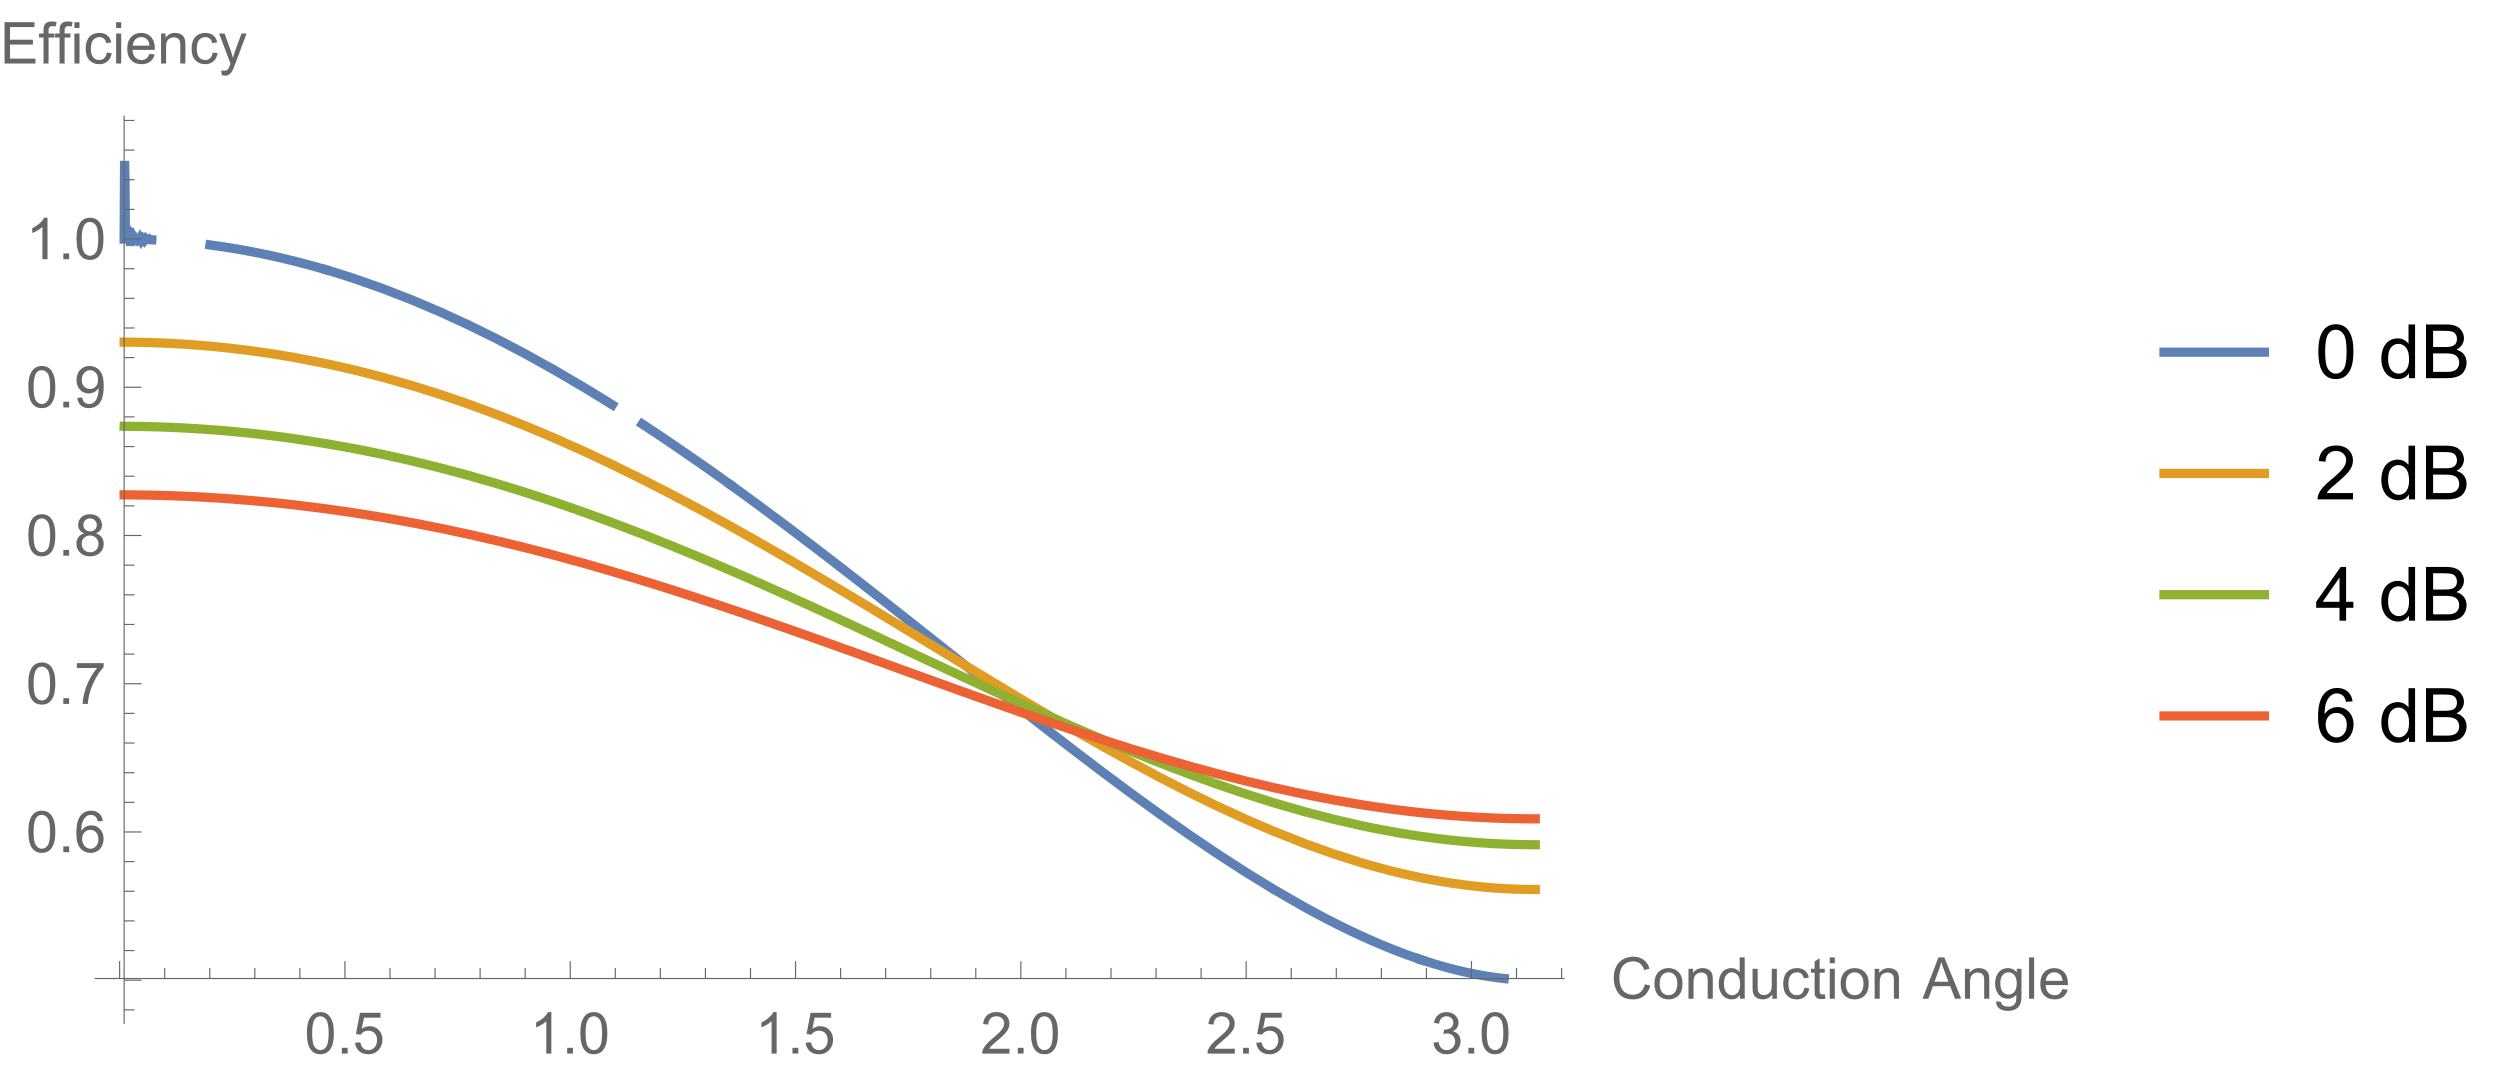 <?xml version="1.0" encoding="UTF-8"?>
<svg xmlns="http://www.w3.org/2000/svg" xmlns:xlink="http://www.w3.org/1999/xlink" width="433pt" height="187pt" viewBox="0 0 433 187" version="1.1">
<defs>
<g>
<symbol overflow="visible" id="glyph0-0">
<path style="stroke:none;" d="M 1.25 0 L 1.25 -6.25 L 6.25 -6.25 L 6.25 0 Z M 1.406 -0.156 L 6.094 -0.156 L 6.094 -6.094 L 1.406 -6.094 Z M 1.406 -0.156 "/>
</symbol>
<symbol overflow="visible" id="glyph0-1">
<path style="stroke:none;" d="M 0.414 -3.531 C 0.41 -4.375 0.496 -5.055 0.676 -5.574 C 0.848 -6.086 1.109 -6.484 1.453 -6.766 C 1.797 -7.043 2.227 -7.184 2.75 -7.188 C 3.129 -7.184 3.465 -7.105 3.758 -6.953 C 4.047 -6.797 4.289 -6.574 4.477 -6.285 C 4.664 -5.992 4.812 -5.637 4.922 -5.223 C 5.027 -4.801 5.078 -4.238 5.082 -3.531 C 5.078 -2.688 4.992 -2.008 4.824 -1.496 C 4.648 -0.977 4.391 -0.578 4.051 -0.301 C 3.703 -0.02 3.27 0.117 2.75 0.121 C 2.055 0.117 1.516 -0.129 1.125 -0.621 C 0.648 -1.215 0.41 -2.184 0.414 -3.531 Z M 1.32 -3.531 C 1.316 -2.352 1.453 -1.57 1.73 -1.184 C 2.004 -0.793 2.344 -0.598 2.75 -0.602 C 3.148 -0.598 3.488 -0.793 3.766 -1.188 C 4.039 -1.574 4.176 -2.355 4.18 -3.531 C 4.176 -4.707 4.039 -5.488 3.766 -5.879 C 3.488 -6.262 3.145 -6.457 2.738 -6.461 C 2.332 -6.457 2.012 -6.285 1.773 -5.945 C 1.469 -5.508 1.316 -4.703 1.32 -3.531 Z M 1.32 -3.531 "/>
</symbol>
<symbol overflow="visible" id="glyph0-2">
<path style="stroke:none;" d="M 0.906 0 L 0.906 -1 L 1.91 -1 L 1.91 0 Z M 0.906 0 "/>
</symbol>
<symbol overflow="visible" id="glyph0-3">
<path style="stroke:none;" d="M 0.414 -1.875 L 1.336 -1.953 C 1.406 -1.5 1.562 -1.164 1.812 -0.941 C 2.059 -0.711 2.359 -0.598 2.715 -0.602 C 3.137 -0.598 3.496 -0.758 3.789 -1.078 C 4.078 -1.398 4.223 -1.82 4.227 -2.348 C 4.223 -2.848 4.082 -3.242 3.805 -3.535 C 3.52 -3.82 3.152 -3.965 2.699 -3.969 C 2.414 -3.965 2.16 -3.902 1.934 -3.777 C 1.707 -3.648 1.527 -3.48 1.398 -3.277 L 0.57 -3.383 L 1.266 -7.062 L 4.824 -7.062 L 4.824 -6.219 L 1.969 -6.219 L 1.582 -4.297 C 2.012 -4.594 2.461 -4.746 2.934 -4.746 C 3.555 -4.746 4.082 -4.527 4.516 -4.094 C 4.941 -3.66 5.156 -3.105 5.16 -2.426 C 5.156 -1.777 4.969 -1.215 4.594 -0.746 C 4.133 -0.168 3.504 0.117 2.715 0.121 C 2.059 0.117 1.527 -0.062 1.121 -0.426 C 0.707 -0.789 0.473 -1.273 0.414 -1.875 Z M 0.414 -1.875 "/>
</symbol>
<symbol overflow="visible" id="glyph0-4">
<path style="stroke:none;" d="M 3.727 0 L 2.848 0 L 2.848 -5.602 C 2.637 -5.398 2.359 -5.195 2.016 -4.992 C 1.672 -4.789 1.363 -4.637 1.09 -4.539 L 1.09 -5.391 C 1.582 -5.621 2.012 -5.898 2.379 -6.23 C 2.746 -6.555 3.004 -6.875 3.16 -7.188 L 3.727 -7.188 Z M 3.727 0 "/>
</symbol>
<symbol overflow="visible" id="glyph0-5">
<path style="stroke:none;" d="M 5.035 -0.844 L 5.035 0 L 0.305 0 C 0.297 -0.211 0.328 -0.414 0.406 -0.609 C 0.523 -0.93 0.719 -1.246 0.984 -1.562 C 1.25 -1.871 1.633 -2.234 2.133 -2.648 C 2.91 -3.281 3.434 -3.785 3.711 -4.16 C 3.98 -4.535 4.117 -4.887 4.121 -5.219 C 4.117 -5.566 3.992 -5.859 3.746 -6.102 C 3.496 -6.336 3.172 -6.457 2.773 -6.461 C 2.348 -6.457 2.012 -6.328 1.758 -6.078 C 1.5 -5.82 1.371 -5.469 1.371 -5.023 L 0.469 -5.117 C 0.531 -5.789 0.762 -6.305 1.168 -6.656 C 1.566 -7.008 2.109 -7.184 2.793 -7.188 C 3.477 -7.184 4.02 -6.992 4.422 -6.617 C 4.82 -6.234 5.02 -5.762 5.023 -5.199 C 5.02 -4.91 4.961 -4.629 4.848 -4.355 C 4.727 -4.074 4.535 -3.785 4.266 -3.48 C 3.992 -3.176 3.539 -2.754 2.91 -2.223 C 2.379 -1.777 2.039 -1.477 1.895 -1.32 C 1.742 -1.16 1.621 -1.004 1.523 -0.844 Z M 5.035 -0.844 "/>
</symbol>
<symbol overflow="visible" id="glyph0-6">
<path style="stroke:none;" d="M 0.422 -1.891 L 1.297 -2.008 C 1.395 -1.504 1.566 -1.145 1.812 -0.93 C 2.055 -0.707 2.352 -0.598 2.699 -0.602 C 3.109 -0.598 3.457 -0.742 3.746 -1.031 C 4.027 -1.316 4.172 -1.668 4.176 -2.094 C 4.172 -2.492 4.039 -2.824 3.777 -3.09 C 3.512 -3.348 3.176 -3.48 2.773 -3.484 C 2.602 -3.48 2.395 -3.449 2.152 -3.391 L 2.25 -4.16 C 2.309 -4.152 2.355 -4.148 2.391 -4.148 C 2.766 -4.148 3.102 -4.246 3.402 -4.441 C 3.699 -4.637 3.848 -4.938 3.852 -5.348 C 3.848 -5.664 3.738 -5.93 3.523 -6.145 C 3.305 -6.355 3.023 -6.461 2.68 -6.465 C 2.336 -6.461 2.051 -6.355 1.824 -6.141 C 1.594 -5.926 1.449 -5.602 1.387 -5.176 L 0.508 -5.332 C 0.613 -5.918 0.855 -6.371 1.238 -6.699 C 1.617 -7.02 2.094 -7.184 2.66 -7.188 C 3.051 -7.184 3.41 -7.098 3.738 -6.934 C 4.066 -6.762 4.316 -6.535 4.496 -6.25 C 4.668 -5.957 4.758 -5.648 4.758 -5.328 C 4.758 -5.016 4.672 -4.734 4.508 -4.48 C 4.336 -4.227 4.09 -4.023 3.77 -3.875 C 4.191 -3.773 4.523 -3.574 4.758 -3.27 C 4.992 -2.961 5.109 -2.574 5.109 -2.113 C 5.109 -1.484 4.879 -0.953 4.426 -0.523 C 3.965 -0.09 3.391 0.121 2.695 0.125 C 2.066 0.121 1.543 -0.062 1.129 -0.434 C 0.711 -0.809 0.477 -1.293 0.422 -1.891 Z M 0.422 -1.891 "/>
</symbol>
<symbol overflow="visible" id="glyph0-7">
<path style="stroke:none;" d="M 5.879 -2.508 L 6.828 -2.27 C 6.625 -1.488 6.27 -0.895 5.754 -0.488 C 5.238 -0.082 4.605 0.117 3.863 0.121 C 3.086 0.117 2.457 -0.035 1.977 -0.348 C 1.492 -0.66 1.125 -1.117 0.875 -1.715 C 0.621 -2.309 0.496 -2.949 0.5 -3.633 C 0.496 -4.375 0.641 -5.023 0.926 -5.582 C 1.207 -6.133 1.609 -6.555 2.141 -6.848 C 2.664 -7.133 3.242 -7.277 3.875 -7.281 C 4.59 -7.277 5.195 -7.094 5.684 -6.734 C 6.168 -6.367 6.508 -5.855 6.703 -5.195 L 5.773 -4.977 C 5.602 -5.492 5.359 -5.871 5.047 -6.113 C 4.727 -6.348 4.332 -6.469 3.859 -6.469 C 3.305 -6.469 2.844 -6.336 2.477 -6.074 C 2.105 -5.809 1.848 -5.453 1.699 -5.012 C 1.551 -4.562 1.477 -4.105 1.477 -3.637 C 1.477 -3.027 1.562 -2.496 1.742 -2.043 C 1.914 -1.586 2.191 -1.246 2.566 -1.023 C 2.941 -0.797 3.348 -0.684 3.785 -0.688 C 4.312 -0.684 4.758 -0.836 5.129 -1.145 C 5.496 -1.449 5.746 -1.906 5.879 -2.508 Z M 5.879 -2.508 "/>
</symbol>
<symbol overflow="visible" id="glyph0-8">
<path style="stroke:none;" d="M 0.332 -2.594 C 0.328 -3.551 0.594 -4.262 1.133 -4.727 C 1.574 -5.109 2.121 -5.301 2.766 -5.305 C 3.477 -5.301 4.059 -5.066 4.512 -4.602 C 4.965 -4.133 5.191 -3.488 5.191 -2.664 C 5.191 -1.996 5.09 -1.473 4.891 -1.09 C 4.688 -0.707 4.395 -0.41 4.016 -0.199 C 3.629 0.012 3.215 0.117 2.766 0.117 C 2.039 0.117 1.449 -0.113 1.004 -0.582 C 0.551 -1.043 0.328 -1.715 0.332 -2.594 Z M 1.234 -2.594 C 1.23 -1.926 1.375 -1.43 1.668 -1.102 C 1.957 -0.77 2.324 -0.602 2.766 -0.605 C 3.199 -0.602 3.559 -0.77 3.852 -1.102 C 4.141 -1.434 4.289 -1.938 4.289 -2.621 C 4.289 -3.262 4.141 -3.75 3.852 -4.078 C 3.555 -4.406 3.195 -4.57 2.766 -4.574 C 2.324 -4.57 1.957 -4.406 1.668 -4.082 C 1.375 -3.75 1.23 -3.254 1.234 -2.594 Z M 1.234 -2.594 "/>
</symbol>
<symbol overflow="visible" id="glyph0-9">
<path style="stroke:none;" d="M 0.66 0 L 0.66 -5.188 L 1.449 -5.188 L 1.449 -4.449 C 1.828 -5.016 2.379 -5.301 3.102 -5.305 C 3.41 -5.301 3.699 -5.246 3.961 -5.133 C 4.223 -5.02 4.418 -4.871 4.551 -4.691 C 4.68 -4.508 4.77 -4.293 4.824 -4.043 C 4.855 -3.879 4.875 -3.594 4.875 -3.188 L 4.875 0 L 3.992 0 L 3.992 -3.156 C 3.988 -3.512 3.957 -3.777 3.891 -3.957 C 3.82 -4.129 3.699 -4.27 3.527 -4.379 C 3.352 -4.48 3.145 -4.535 2.914 -4.539 C 2.535 -4.535 2.215 -4.418 1.945 -4.184 C 1.672 -3.945 1.535 -3.492 1.539 -2.832 L 1.539 0 Z M 0.66 0 "/>
</symbol>
<symbol overflow="visible" id="glyph0-10">
<path style="stroke:none;" d="M 4.023 0 L 4.023 -0.656 C 3.691 -0.141 3.207 0.117 2.574 0.117 C 2.156 0.117 1.777 0.004 1.434 -0.223 C 1.086 -0.449 0.816 -0.766 0.629 -1.18 C 0.434 -1.586 0.34 -2.055 0.344 -2.586 C 0.34 -3.102 0.426 -3.574 0.602 -3.996 C 0.77 -4.418 1.027 -4.738 1.375 -4.965 C 1.719 -5.188 2.105 -5.301 2.535 -5.305 C 2.844 -5.301 3.121 -5.234 3.367 -5.105 C 3.609 -4.969 3.809 -4.797 3.965 -4.59 L 3.965 -7.156 L 4.84 -7.156 L 4.84 0 Z M 1.246 -2.586 C 1.242 -1.922 1.383 -1.426 1.664 -1.098 C 1.945 -0.766 2.273 -0.602 2.656 -0.605 C 3.039 -0.602 3.367 -0.758 3.637 -1.074 C 3.902 -1.387 4.035 -1.867 4.039 -2.516 C 4.035 -3.219 3.898 -3.738 3.629 -4.074 C 3.352 -4.402 3.016 -4.57 2.617 -4.574 C 2.223 -4.57 1.895 -4.41 1.637 -4.094 C 1.371 -3.773 1.242 -3.27 1.246 -2.586 Z M 1.246 -2.586 "/>
</symbol>
<symbol overflow="visible" id="glyph0-11">
<path style="stroke:none;" d="M 4.059 0 L 4.059 -0.762 C 3.652 -0.176 3.105 0.117 2.414 0.117 C 2.105 0.117 1.816 0.059 1.555 -0.059 C 1.285 -0.176 1.09 -0.32 0.965 -0.5 C 0.836 -0.672 0.746 -0.891 0.695 -1.152 C 0.656 -1.32 0.637 -1.594 0.641 -1.973 L 0.641 -5.188 L 1.52 -5.188 L 1.52 -2.309 C 1.516 -1.848 1.535 -1.539 1.57 -1.383 C 1.625 -1.148 1.742 -0.965 1.922 -0.836 C 2.102 -0.703 2.32 -0.637 2.586 -0.641 C 2.848 -0.637 3.098 -0.707 3.328 -0.844 C 3.559 -0.977 3.723 -1.16 3.82 -1.395 C 3.914 -1.625 3.961 -1.961 3.965 -2.406 L 3.965 -5.188 L 4.844 -5.188 L 4.844 0 Z M 4.059 0 "/>
</symbol>
<symbol overflow="visible" id="glyph0-12">
<path style="stroke:none;" d="M 4.043 -1.898 L 4.906 -1.789 C 4.809 -1.188 4.566 -0.723 4.18 -0.387 C 3.789 -0.051 3.312 0.117 2.75 0.117 C 2.035 0.117 1.465 -0.113 1.035 -0.578 C 0.602 -1.039 0.387 -1.703 0.391 -2.574 C 0.387 -3.129 0.48 -3.621 0.668 -4.043 C 0.852 -4.461 1.133 -4.773 1.516 -4.988 C 1.895 -5.195 2.309 -5.301 2.754 -5.305 C 3.316 -5.301 3.773 -5.16 4.133 -4.875 C 4.488 -4.59 4.719 -4.184 4.824 -3.664 L 3.969 -3.531 C 3.883 -3.879 3.738 -4.141 3.535 -4.316 C 3.324 -4.488 3.078 -4.574 2.789 -4.578 C 2.344 -4.574 1.98 -4.418 1.707 -4.102 C 1.426 -3.785 1.289 -3.281 1.293 -2.598 C 1.289 -1.898 1.422 -1.395 1.691 -1.078 C 1.957 -0.762 2.305 -0.602 2.738 -0.605 C 3.082 -0.602 3.371 -0.707 3.602 -0.922 C 3.832 -1.133 3.98 -1.461 4.043 -1.898 Z M 4.043 -1.898 "/>
</symbol>
<symbol overflow="visible" id="glyph0-13">
<path style="stroke:none;" d="M 2.578 -0.785 L 2.703 -0.008 C 2.453 0.047 2.234 0.07 2.039 0.07 C 1.719 0.07 1.469 0.02 1.297 -0.082 C 1.117 -0.184 0.996 -0.316 0.926 -0.48 C 0.855 -0.645 0.82 -0.988 0.82 -1.52 L 0.82 -4.5 L 0.176 -4.5 L 0.176 -5.188 L 0.82 -5.188 L 0.82 -6.469 L 1.695 -6.996 L 1.695 -5.188 L 2.578 -5.188 L 2.578 -4.5 L 1.695 -4.5 L 1.695 -1.469 C 1.691 -1.215 1.707 -1.055 1.742 -0.984 C 1.77 -0.914 1.82 -0.855 1.891 -0.812 C 1.957 -0.77 2.059 -0.75 2.191 -0.75 C 2.289 -0.75 2.418 -0.762 2.578 -0.785 Z M 2.578 -0.785 "/>
</symbol>
<symbol overflow="visible" id="glyph0-14">
<path style="stroke:none;" d="M 0.664 -6.148 L 0.664 -7.156 L 1.543 -7.156 L 1.543 -6.148 Z M 0.664 0 L 0.664 -5.188 L 1.543 -5.188 L 1.543 0 Z M 0.664 0 "/>
</symbol>
<symbol overflow="visible" id="glyph0-15">
<path style="stroke:none;" d="M -0.016 0 L 2.734 -7.156 L 3.754 -7.156 L 6.684 0 L 5.605 0 L 4.77 -2.168 L 1.777 -2.168 L 0.992 0 Z M 2.051 -2.938 L 4.477 -2.938 L 3.73 -4.922 C 3.5 -5.523 3.332 -6.016 3.223 -6.406 C 3.129 -5.945 3 -5.492 2.836 -5.039 Z M 2.051 -2.938 "/>
</symbol>
<symbol overflow="visible" id="glyph0-16">
<path style="stroke:none;" d="M 0.5 0.43 L 1.352 0.555 C 1.387 0.816 1.484 1.008 1.648 1.133 C 1.863 1.289 2.164 1.371 2.543 1.375 C 2.949 1.371 3.262 1.289 3.488 1.133 C 3.707 0.969 3.859 0.742 3.938 0.449 C 3.98 0.266 4 -0.109 4 -0.68 C 3.613 -0.227 3.133 0 2.562 0 C 1.844 0 1.293 -0.254 0.906 -0.77 C 0.512 -1.281 0.316 -1.898 0.32 -2.621 C 0.316 -3.113 0.406 -3.57 0.59 -3.988 C 0.766 -4.406 1.023 -4.73 1.367 -4.961 C 1.703 -5.188 2.105 -5.301 2.57 -5.305 C 3.176 -5.301 3.68 -5.055 4.082 -4.562 L 4.082 -5.188 L 4.891 -5.188 L 4.891 -0.703 C 4.887 0.102 4.805 0.672 4.645 1.012 C 4.477 1.348 4.215 1.613 3.863 1.812 C 3.504 2.004 3.066 2.102 2.547 2.105 C 1.926 2.102 1.426 1.965 1.047 1.688 C 0.664 1.406 0.48 0.984 0.5 0.43 Z M 1.227 -2.688 C 1.223 -2.004 1.359 -1.508 1.629 -1.195 C 1.898 -0.883 2.238 -0.727 2.648 -0.727 C 3.047 -0.727 3.383 -0.879 3.66 -1.191 C 3.93 -1.5 4.066 -1.988 4.07 -2.656 C 4.066 -3.289 3.926 -3.77 3.648 -4.09 C 3.363 -4.41 3.023 -4.57 2.633 -4.574 C 2.238 -4.57 1.906 -4.41 1.637 -4.098 C 1.359 -3.777 1.223 -3.309 1.227 -2.688 Z M 1.227 -2.688 "/>
</symbol>
<symbol overflow="visible" id="glyph0-17">
<path style="stroke:none;" d="M 0.641 0 L 0.641 -7.156 L 1.52 -7.156 L 1.52 0 Z M 0.641 0 "/>
</symbol>
<symbol overflow="visible" id="glyph0-18">
<path style="stroke:none;" d="M 4.211 -1.672 L 5.117 -1.559 C 4.969 -1.027 4.703 -0.613 4.32 -0.32 C 3.93 -0.027 3.438 0.117 2.836 0.117 C 2.078 0.117 1.477 -0.113 1.031 -0.582 C 0.586 -1.047 0.363 -1.703 0.367 -2.547 C 0.363 -3.418 0.586 -4.098 1.039 -4.582 C 1.484 -5.062 2.07 -5.301 2.789 -5.305 C 3.48 -5.301 4.047 -5.066 4.488 -4.594 C 4.926 -4.121 5.145 -3.457 5.148 -2.602 C 5.145 -2.547 5.141 -2.469 5.141 -2.367 L 1.273 -2.367 C 1.305 -1.797 1.469 -1.359 1.758 -1.059 C 2.047 -0.754 2.406 -0.602 2.844 -0.605 C 3.16 -0.602 3.434 -0.688 3.664 -0.859 C 3.891 -1.027 4.074 -1.297 4.211 -1.672 Z M 1.324 -3.09 L 4.219 -3.09 C 4.18 -3.523 4.066 -3.852 3.887 -4.07 C 3.605 -4.406 3.242 -4.574 2.797 -4.578 C 2.391 -4.574 2.051 -4.441 1.777 -4.172 C 1.5 -3.902 1.352 -3.539 1.324 -3.09 Z M 1.324 -3.09 "/>
</symbol>
<symbol overflow="visible" id="glyph0-19">
<path style="stroke:none;" d="M 4.977 -5.406 L 4.102 -5.336 C 4.023 -5.68 3.91 -5.93 3.77 -6.09 C 3.527 -6.336 3.234 -6.461 2.891 -6.465 C 2.605 -6.461 2.359 -6.383 2.152 -6.23 C 1.871 -6.027 1.652 -5.734 1.496 -5.348 C 1.332 -4.957 1.25 -4.406 1.25 -3.691 C 1.457 -4.012 1.715 -4.25 2.023 -4.41 C 2.328 -4.562 2.652 -4.641 2.988 -4.645 C 3.574 -4.641 4.07 -4.426 4.484 -3.996 C 4.891 -3.566 5.098 -3.008 5.102 -2.324 C 5.098 -1.871 5 -1.453 4.812 -1.07 C 4.617 -0.684 4.352 -0.387 4.016 -0.184 C 3.672 0.02 3.289 0.117 2.859 0.121 C 2.125 0.117 1.527 -0.148 1.066 -0.684 C 0.605 -1.219 0.375 -2.109 0.375 -3.352 C 0.375 -4.734 0.629 -5.738 1.141 -6.367 C 1.586 -6.91 2.188 -7.184 2.945 -7.188 C 3.504 -7.184 3.965 -7.027 4.328 -6.715 C 4.684 -6.398 4.898 -5.961 4.977 -5.406 Z M 1.387 -2.32 C 1.383 -2.016 1.445 -1.723 1.578 -1.449 C 1.703 -1.168 1.883 -0.957 2.117 -0.816 C 2.344 -0.668 2.59 -0.598 2.848 -0.602 C 3.215 -0.598 3.531 -0.746 3.801 -1.051 C 4.066 -1.348 4.199 -1.754 4.203 -2.27 C 4.199 -2.762 4.07 -3.152 3.809 -3.438 C 3.543 -3.723 3.211 -3.867 2.812 -3.867 C 2.414 -3.867 2.074 -3.723 1.801 -3.438 C 1.52 -3.152 1.383 -2.781 1.387 -2.32 Z M 1.387 -2.32 "/>
</symbol>
<symbol overflow="visible" id="glyph0-20">
<path style="stroke:none;" d="M 0.473 -6.219 L 0.473 -7.066 L 5.109 -7.066 L 5.109 -6.383 C 4.648 -5.895 4.195 -5.25 3.75 -4.449 C 3.305 -3.641 2.957 -2.816 2.715 -1.969 C 2.535 -1.367 2.426 -0.711 2.379 0 L 1.477 0 C 1.484 -0.562 1.594 -1.242 1.805 -2.039 C 2.016 -2.836 2.32 -3.605 2.719 -4.348 C 3.113 -5.09 3.531 -5.711 3.98 -6.219 Z M 0.473 -6.219 "/>
</symbol>
<symbol overflow="visible" id="glyph0-21">
<path style="stroke:none;" d="M 1.766 -3.883 C 1.398 -4.012 1.129 -4.203 0.957 -4.453 C 0.777 -4.699 0.691 -4.996 0.695 -5.344 C 0.691 -5.863 0.879 -6.301 1.254 -6.656 C 1.629 -7.008 2.125 -7.184 2.75 -7.188 C 3.371 -7.184 3.875 -7 4.258 -6.641 C 4.637 -6.273 4.828 -5.832 4.828 -5.316 C 4.828 -4.98 4.738 -4.691 4.566 -4.449 C 4.387 -4.199 4.125 -4.012 3.773 -3.883 C 4.211 -3.738 4.543 -3.508 4.777 -3.188 C 5.004 -2.867 5.121 -2.484 5.121 -2.047 C 5.121 -1.43 4.902 -0.918 4.473 -0.504 C 4.035 -0.09 3.469 0.117 2.766 0.121 C 2.055 0.117 1.484 -0.09 1.055 -0.504 C 0.621 -0.922 0.402 -1.441 0.406 -2.07 C 0.402 -2.531 0.52 -2.922 0.758 -3.238 C 0.992 -3.551 1.328 -3.766 1.766 -3.883 Z M 1.594 -5.371 C 1.594 -5.031 1.699 -4.754 1.918 -4.539 C 2.133 -4.324 2.418 -4.219 2.77 -4.219 C 3.105 -4.219 3.383 -4.324 3.602 -4.539 C 3.816 -4.75 3.926 -5.012 3.926 -5.32 C 3.926 -5.641 3.812 -5.91 3.59 -6.133 C 3.367 -6.352 3.09 -6.461 2.758 -6.465 C 2.422 -6.461 2.145 -6.355 1.926 -6.141 C 1.703 -5.926 1.594 -5.668 1.594 -5.371 Z M 1.309 -2.066 C 1.305 -1.812 1.363 -1.57 1.484 -1.336 C 1.602 -1.102 1.781 -0.918 2.016 -0.793 C 2.25 -0.66 2.5 -0.598 2.773 -0.602 C 3.188 -0.598 3.535 -0.73 3.812 -1.004 C 4.082 -1.27 4.219 -1.613 4.223 -2.035 C 4.219 -2.457 4.078 -2.809 3.801 -3.086 C 3.516 -3.359 3.164 -3.496 2.742 -3.5 C 2.328 -3.496 1.984 -3.359 1.715 -3.09 C 1.441 -2.812 1.305 -2.473 1.309 -2.066 Z M 1.309 -2.066 "/>
</symbol>
<symbol overflow="visible" id="glyph0-22">
<path style="stroke:none;" d="M 0.547 -1.656 L 1.391 -1.734 C 1.461 -1.336 1.598 -1.047 1.801 -0.867 C 2 -0.688 2.262 -0.598 2.578 -0.602 C 2.848 -0.598 3.082 -0.66 3.289 -0.785 C 3.488 -0.91 3.656 -1.074 3.789 -1.281 C 3.918 -1.488 4.027 -1.77 4.117 -2.121 C 4.203 -2.473 4.246 -2.828 4.25 -3.195 C 4.246 -3.227 4.246 -3.285 4.242 -3.367 C 4.066 -3.086 3.824 -2.859 3.523 -2.688 C 3.215 -2.512 2.887 -2.426 2.535 -2.426 C 1.938 -2.426 1.434 -2.641 1.027 -3.07 C 0.613 -3.5 0.41 -4.066 0.414 -4.77 C 0.41 -5.496 0.625 -6.078 1.055 -6.523 C 1.484 -6.961 2.02 -7.184 2.664 -7.188 C 3.129 -7.184 3.555 -7.059 3.941 -6.812 C 4.328 -6.559 4.621 -6.199 4.82 -5.738 C 5.02 -5.27 5.121 -4.602 5.121 -3.727 C 5.121 -2.809 5.02 -2.078 4.824 -1.539 C 4.621 -0.996 4.328 -0.582 3.938 -0.301 C 3.547 -0.02 3.086 0.117 2.559 0.121 C 1.996 0.117 1.539 -0.035 1.188 -0.344 C 0.832 -0.652 0.617 -1.09 0.547 -1.656 Z M 4.145 -4.812 C 4.141 -5.312 4.008 -5.715 3.742 -6.016 C 3.473 -6.309 3.148 -6.457 2.773 -6.461 C 2.379 -6.457 2.039 -6.297 1.754 -5.98 C 1.461 -5.66 1.316 -5.246 1.32 -4.742 C 1.316 -4.281 1.453 -3.91 1.73 -3.629 C 2.004 -3.34 2.344 -3.199 2.75 -3.203 C 3.152 -3.199 3.488 -3.34 3.75 -3.629 C 4.012 -3.91 4.141 -4.305 4.145 -4.812 Z M 4.145 -4.812 "/>
</symbol>
<symbol overflow="visible" id="glyph0-23">
<path style="stroke:none;" d="M 0.789 0 L 0.789 -7.156 L 5.969 -7.156 L 5.969 -6.312 L 1.738 -6.312 L 1.738 -4.121 L 5.699 -4.121 L 5.699 -3.281 L 1.738 -3.281 L 1.738 -0.844 L 6.133 -0.844 L 6.133 0 Z M 0.789 0 "/>
</symbol>
<symbol overflow="visible" id="glyph0-24">
<path style="stroke:none;" d="M 0.867 0 L 0.867 -4.5 L 0.094 -4.5 L 0.094 -5.188 L 0.867 -5.188 L 0.867 -5.738 C 0.867 -6.082 0.898 -6.344 0.961 -6.516 C 1.047 -6.742 1.195 -6.926 1.406 -7.066 C 1.617 -7.207 1.914 -7.277 2.305 -7.281 C 2.547 -7.277 2.82 -7.246 3.125 -7.191 L 2.992 -6.426 C 2.809 -6.457 2.637 -6.473 2.477 -6.477 C 2.207 -6.473 2.016 -6.418 1.906 -6.305 C 1.793 -6.188 1.738 -5.973 1.742 -5.664 L 1.742 -5.188 L 2.754 -5.188 L 2.754 -4.5 L 1.742 -4.5 L 1.742 0 Z M 0.867 0 "/>
</symbol>
<symbol overflow="visible" id="glyph0-25">
<path style="stroke:none;" d="M 0.621 1.996 L 0.523 1.172 C 0.711 1.223 0.879 1.246 1.023 1.25 C 1.219 1.246 1.375 1.215 1.496 1.152 C 1.609 1.086 1.707 0.996 1.781 0.879 C 1.836 0.789 1.926 0.57 2.051 0.227 C 2.066 0.176 2.09 0.102 2.129 0.008 L 0.16 -5.188 L 1.109 -5.188 L 2.188 -2.184 C 2.324 -1.797 2.449 -1.395 2.562 -0.98 C 2.66 -1.379 2.781 -1.773 2.926 -2.164 L 4.031 -5.188 L 4.914 -5.188 L 2.938 0.086 C 2.723 0.652 2.559 1.047 2.445 1.266 C 2.285 1.555 2.105 1.766 1.906 1.902 C 1.703 2.035 1.465 2.102 1.188 2.105 C 1.016 2.102 0.828 2.066 0.621 1.996 Z M 0.621 1.996 "/>
</symbol>
<symbol overflow="visible" id="glyph1-0">
<path style="stroke:none;" d="M 1.625 0 L 1.625 -8.125 L 8.125 -8.125 L 8.125 0 Z M 1.828 -0.203 L 7.922 -0.203 L 7.922 -7.922 L 1.828 -7.922 Z M 1.828 -0.203 "/>
</symbol>
<symbol overflow="visible" id="glyph1-1">
<path style="stroke:none;" d="M 0.539 -4.59 C 0.539 -5.684 0.652 -6.57 0.879 -7.242 C 1.105 -7.914 1.441 -8.43 1.887 -8.797 C 2.332 -9.156 2.895 -9.34 3.574 -9.344 C 4.074 -9.34 4.512 -9.238 4.887 -9.043 C 5.262 -8.84 5.57 -8.551 5.82 -8.172 C 6.062 -7.793 6.258 -7.332 6.398 -6.789 C 6.539 -6.242 6.609 -5.508 6.609 -4.59 C 6.609 -3.496 6.496 -2.617 6.27 -1.945 C 6.043 -1.273 5.707 -0.754 5.262 -0.387 C 4.816 -0.023 4.254 0.156 3.574 0.16 C 2.676 0.156 1.969 -0.16 1.461 -0.805 C 0.844 -1.578 0.539 -2.84 0.539 -4.59 Z M 1.715 -4.59 C 1.711 -3.059 1.891 -2.043 2.25 -1.539 C 2.605 -1.031 3.047 -0.777 3.574 -0.781 C 4.098 -0.777 4.535 -1.031 4.895 -1.543 C 5.25 -2.047 5.43 -3.062 5.434 -4.59 C 5.43 -6.117 5.25 -7.137 4.895 -7.641 C 4.535 -8.145 4.094 -8.395 3.562 -8.398 C 3.035 -8.395 2.613 -8.172 2.305 -7.73 C 1.906 -7.16 1.711 -6.113 1.715 -4.59 Z M 1.715 -4.59 "/>
</symbol>
<symbol overflow="visible" id="glyph1-2">
<path style="stroke:none;" d="M 5.23 0 L 5.23 -0.852 C 4.801 -0.18 4.172 0.152 3.344 0.152 C 2.805 0.152 2.312 0.008 1.863 -0.289 C 1.41 -0.582 1.059 -0.996 0.816 -1.531 C 0.566 -2.059 0.445 -2.672 0.445 -3.363 C 0.445 -4.035 0.555 -4.645 0.781 -5.195 C 1 -5.738 1.336 -6.156 1.789 -6.453 C 2.234 -6.742 2.738 -6.891 3.293 -6.895 C 3.699 -6.891 4.059 -6.805 4.379 -6.637 C 4.691 -6.461 4.953 -6.238 5.156 -5.969 L 5.156 -9.305 L 6.289 -9.305 L 6.289 0 Z M 1.617 -3.363 C 1.617 -2.5 1.797 -1.855 2.164 -1.43 C 2.523 -1 2.953 -0.785 3.453 -0.789 C 3.949 -0.785 4.375 -0.988 4.727 -1.398 C 5.074 -1.805 5.25 -2.43 5.25 -3.27 C 5.25 -4.191 5.07 -4.867 4.715 -5.301 C 4.359 -5.73 3.922 -5.945 3.402 -5.949 C 2.891 -5.945 2.465 -5.738 2.129 -5.324 C 1.785 -4.906 1.617 -4.254 1.617 -3.363 Z M 1.617 -3.363 "/>
</symbol>
<symbol overflow="visible" id="glyph1-3">
<path style="stroke:none;" d="M 0.953 0 L 0.953 -9.305 L 4.445 -9.305 C 5.152 -9.305 5.723 -9.211 6.152 -9.023 C 6.582 -8.836 6.918 -8.543 7.16 -8.152 C 7.402 -7.758 7.523 -7.352 7.527 -6.926 C 7.523 -6.527 7.414 -6.152 7.203 -5.801 C 6.984 -5.449 6.66 -5.164 6.227 -4.953 C 6.785 -4.781 7.219 -4.5 7.523 -4.105 C 7.828 -3.707 7.98 -3.238 7.98 -2.699 C 7.98 -2.258 7.887 -1.852 7.703 -1.48 C 7.516 -1.105 7.289 -0.816 7.02 -0.617 C 6.746 -0.41 6.406 -0.258 6 -0.156 C 5.594 -0.051 5.094 0 4.5 0 Z M 2.184 -5.395 L 4.195 -5.395 C 4.742 -5.391 5.133 -5.426 5.371 -5.504 C 5.68 -5.594 5.914 -5.75 6.078 -5.965 C 6.234 -6.18 6.316 -6.449 6.316 -6.781 C 6.316 -7.086 6.242 -7.359 6.094 -7.594 C 5.945 -7.828 5.73 -7.988 5.457 -8.074 C 5.18 -8.16 4.711 -8.203 4.043 -8.207 L 2.184 -8.207 Z M 2.184 -1.098 L 4.5 -1.098 C 4.898 -1.094 5.176 -1.109 5.34 -1.141 C 5.621 -1.191 5.859 -1.277 6.051 -1.395 C 6.238 -1.512 6.395 -1.684 6.52 -1.914 C 6.641 -2.137 6.703 -2.398 6.703 -2.699 C 6.703 -3.043 6.613 -3.344 6.438 -3.602 C 6.258 -3.855 6.012 -4.035 5.695 -4.141 C 5.379 -4.242 4.926 -4.293 4.336 -4.297 L 2.184 -4.297 Z M 2.184 -1.098 "/>
</symbol>
<symbol overflow="visible" id="glyph1-4">
<path style="stroke:none;" d="M 6.543 -1.098 L 6.543 0 L 0.395 0 C 0.383 -0.273 0.43 -0.535 0.527 -0.793 C 0.684 -1.207 0.934 -1.621 1.277 -2.031 C 1.621 -2.434 2.117 -2.902 2.773 -3.441 C 3.781 -4.266 4.465 -4.922 4.824 -5.41 C 5.176 -5.891 5.355 -6.352 5.359 -6.785 C 5.355 -7.238 5.191 -7.617 4.871 -7.93 C 4.543 -8.238 4.121 -8.395 3.605 -8.398 C 3.051 -8.395 2.613 -8.23 2.285 -7.902 C 1.953 -7.57 1.785 -7.113 1.785 -6.531 L 0.609 -6.652 C 0.688 -7.523 0.988 -8.191 1.516 -8.652 C 2.039 -9.109 2.746 -9.34 3.633 -9.344 C 4.523 -9.34 5.227 -9.094 5.75 -8.602 C 6.266 -8.105 6.527 -7.492 6.531 -6.762 C 6.527 -6.387 6.449 -6.02 6.301 -5.66 C 6.145 -5.301 5.895 -4.922 5.543 -4.523 C 5.191 -4.125 4.602 -3.578 3.781 -2.887 C 3.094 -2.309 2.656 -1.918 2.461 -1.715 C 2.266 -1.508 2.105 -1.301 1.98 -1.098 Z M 6.543 -1.098 "/>
</symbol>
<symbol overflow="visible" id="glyph1-5">
<path style="stroke:none;" d="M 4.203 0 L 4.203 -2.227 L 0.164 -2.227 L 0.164 -3.273 L 4.41 -9.305 L 5.344 -9.305 L 5.344 -3.273 L 6.602 -3.273 L 6.602 -2.227 L 5.344 -2.227 L 5.344 0 Z M 4.203 -3.273 L 4.203 -7.473 L 1.289 -3.273 Z M 4.203 -3.273 "/>
</symbol>
<symbol overflow="visible" id="glyph1-6">
<path style="stroke:none;" d="M 6.469 -7.027 L 5.332 -6.938 C 5.23 -7.383 5.086 -7.707 4.898 -7.914 C 4.59 -8.238 4.207 -8.402 3.758 -8.406 C 3.391 -8.402 3.074 -8.301 2.801 -8.102 C 2.438 -7.836 2.152 -7.453 1.945 -6.949 C 1.738 -6.445 1.629 -5.727 1.625 -4.797 C 1.898 -5.215 2.234 -5.527 2.633 -5.73 C 3.027 -5.934 3.445 -6.035 3.883 -6.035 C 4.645 -6.035 5.293 -5.754 5.828 -5.195 C 6.363 -4.633 6.633 -3.91 6.633 -3.023 C 6.633 -2.438 6.504 -1.891 6.254 -1.391 C 6 -0.887 5.656 -0.504 5.219 -0.238 C 4.777 0.027 4.277 0.156 3.719 0.16 C 2.766 0.156 1.988 -0.191 1.391 -0.891 C 0.785 -1.59 0.484 -2.742 0.488 -4.355 C 0.484 -6.148 0.816 -7.457 1.484 -8.277 C 2.062 -8.984 2.844 -9.34 3.828 -9.344 C 4.555 -9.34 5.156 -9.133 5.625 -8.727 C 6.094 -8.312 6.375 -7.746 6.469 -7.027 Z M 1.805 -3.016 C 1.805 -2.621 1.887 -2.242 2.055 -1.883 C 2.219 -1.52 2.453 -1.246 2.754 -1.062 C 3.055 -0.871 3.367 -0.777 3.699 -0.781 C 4.18 -0.777 4.598 -0.973 4.945 -1.363 C 5.289 -1.75 5.461 -2.281 5.465 -2.953 C 5.461 -3.594 5.289 -4.098 4.949 -4.473 C 4.605 -4.84 4.176 -5.027 3.656 -5.027 C 3.141 -5.027 2.703 -4.84 2.344 -4.473 C 1.984 -4.098 1.805 -3.613 1.805 -3.016 Z M 1.805 -3.016 "/>
</symbol>
</g>
<clipPath id="clip1">
  <path d="M 16 20 L 34 20 L 34 50 L 16 50 Z M 16 20 "/>
</clipPath>
<clipPath id="clip2">
  <path d="M 16 51 L 272 51 L 272 162 L 16 162 Z M 16 51 "/>
</clipPath>
<clipPath id="clip3">
  <path d="M 16 66 L 272 66 L 272 154 L 16 154 Z M 16 66 "/>
</clipPath>
<clipPath id="clip4">
  <path d="M 16 78 L 272 78 L 272 150 L 16 150 Z M 16 78 "/>
</clipPath>
<clipPath id="clip5">
  <path d="M 374 59 L 394 59 L 394 63 L 374 63 Z M 374 59 "/>
</clipPath>
<clipPath id="clip6">
  <path d="M 374 80 L 394 80 L 394 84 L 374 84 Z M 374 80 "/>
</clipPath>
<clipPath id="clip7">
  <path d="M 374 101 L 394 101 L 394 105 L 374 105 Z M 374 101 "/>
</clipPath>
<clipPath id="clip8">
  <path d="M 374 122 L 394 122 L 394 126 L 374 126 Z M 374 122 "/>
</clipPath>
</defs>
<g id="surface12">
<g clip-path="url(#clip1)" clip-rule="nonzero">
<path style="fill:none;stroke-width:1.6;stroke-linecap:square;stroke-linejoin:miter;stroke:rgb(36.841%,50.677%,70.979%);stroke-opacity:1;stroke-miterlimit:3.25;" d="M 95.5 54.402 L 95.574 40.867 L 95.648 43.965 L 95.727 54.402 L 95.801 54.402 L 95.871 54.406 L 96.176 54.406 L 96.246 54.41 L 96.328 54.41 L 96.398 52.676 L 96.473 52.883 L 96.551 53.074 L 96.625 55.594 L 96.699 53.668 L 96.773 54.418 L 96.852 54.418 L 96.926 53.652 L 97 53.73 L 97.074 54.422 L 97.148 54.422 L 97.223 54.426 L 97.301 54.426 L 97.367 54.117 L 97.453 54.43 L 97.523 54.434 L 97.602 54.434 L 97.672 54.438 L 97.75 54.523 L 97.824 54.438 L 97.906 54.441 L 97.973 54.445 L 98.047 54.445 L 98.125 54.449 L 98.207 54.449 L 98.273 54.324 L 98.348 54.453 L 98.422 54.297 L 98.504 54.352 L 98.574 54.359 L 98.648 54.465 L 98.719 54.375 L 98.801 54.469 L 98.875 54.473 L 98.949 54.473 L 99.023 54.578 L 99.098 54.48 L 99.172 54.391 L 99.246 54.484 L 99.398 54.492 L 99.699 54.504 L 99.773 54.508 L 99.848 54.449 L 99.922 54.512 L 99.996 54.516 L 100.074 54.52 L 100.223 54.527 L 100.293 54.531 " transform="matrix(1,0,0,1,-74,-13)"/>
</g>
<path style="fill:none;stroke-width:1.6;stroke-linecap:square;stroke-linejoin:miter;stroke:rgb(36.841%,50.677%,70.979%);stroke-opacity:1;stroke-miterlimit:3.25;" d="M 110.359 55.426 L 110.43 55.438 L 110.504 55.449 L 110.574 55.453 L 110.645 55.465 L 110.73 55.477 L 110.801 55.484 L 110.949 55.508 L 111.543 55.59 L 111.617 55.598 L 111.695 55.609 L 111.844 55.633 L 112.141 55.672 L 112.363 55.707 L 112.449 55.719 L 112.512 55.73 L 112.586 55.742 L 112.66 55.75 L 112.754 55.766 L 112.809 55.773 L 113.031 55.809 L 113.332 55.855 L 113.926 55.949 L 115.117 56.145 L 115.191 56.16 L 115.277 56.172 L 115.359 56.188 L 115.441 56.199 L 115.52 56.215 L 115.602 56.23 L 115.762 56.258 L 116.406 56.371 L 117.699 56.613 L 120.281 57.137 L 120.355 57.152 L 120.422 57.168 L 120.512 57.188 L 120.582 57.199 L 121.484 57.398 L 122.691 57.672 L 125.102 58.258 L 125.176 58.277 L 125.262 58.297 L 125.344 58.32 L 125.516 58.363 L 125.59 58.383 L 125.754 58.422 L 126.406 58.594 L 127.711 58.941 L 127.793 58.965 L 127.883 58.988 L 127.957 59.008 L 128.039 59.031 L 128.363 59.121 L 129.02 59.305 L 129.094 59.328 L 129.184 59.352 L 129.262 59.375 L 129.672 59.492 L 129.75 59.512 L 129.832 59.539 L 129.914 59.562 L 129.992 59.586 L 130.082 59.609 L 130.238 59.656 L 130.32 59.68 " transform="matrix(1,0,0,1,-74,-13)"/>
<path style="fill:none;stroke-width:1.6;stroke-linecap:square;stroke-linejoin:miter;stroke:rgb(36.841%,50.677%,70.979%);stroke-opacity:1;stroke-miterlimit:3.25;" d="M 130.566 59.754 L 130.645 59.777 L 130.965 59.871 L 131.605 60.062 L 131.676 60.086 L 131.766 60.113 L 131.926 60.16 L 132.246 60.258 L 132.328 60.285 L 132.406 60.309 L 132.566 60.359 L 132.648 60.383 L 132.723 60.406 L 132.816 60.438 L 132.891 60.461 L 133.047 60.508 L 133.207 60.559 L 133.289 60.586 L 133.367 60.609 L 133.531 60.664 L 133.688 60.711 L 133.848 60.766 L 134.168 60.867 L 135.453 61.289 L 140.234 62.969 L 145.422 64.984 L 150.266 67.047 L 155.012 69.227 L 160.164 71.762 L 164.969 74.289 L 170.18 77.188 L 175.293 80.191 L 175.367 80.238 L 175.441 80.281 L 175.887 80.551 L 176.484 80.914 L 177.676 81.645 L 177.746 81.688 L 177.824 81.734 L 177.977 81.828 L 178.273 82.012 L 178.871 82.379 L 178.945 82.426 L 179.023 82.477 L 179.094 82.52 L 179.168 82.566 L 179.465 82.75 L 179.762 82.938 L 179.84 82.984 L 179.914 83.031 L 179.984 83.074 L 180.059 83.121 " transform="matrix(1,0,0,1,-74,-13)"/>
<path style="fill:none;stroke-width:1.6;stroke-linecap:square;stroke-linejoin:miter;stroke:rgb(36.841%,50.677%,70.979%);stroke-opacity:1;stroke-miterlimit:3.25;" d="M 185.238 86.445 L 185.309 86.492 L 185.387 86.539 L 185.535 86.637 L 185.84 86.836 L 186.441 87.234 L 186.516 87.285 L 186.594 87.332 L 186.668 87.383 L 186.746 87.438 L 186.82 87.484 L 186.895 87.535 L 187.047 87.633 L 187.195 87.734 L 187.352 87.836 L 187.422 87.883 L 187.5 87.934 L 187.574 87.984 L 187.656 88.039 L 187.723 88.086 L 187.805 88.137 L 187.875 88.184 L 187.953 88.238 L 188.027 88.285 L 188.102 88.336 L 188.254 88.438 L 188.855 88.84 L 190.062 89.656 L 195.297 93.254 L 195.375 93.312 L 195.457 93.367 L 195.938 93.707 L 196.578 94.156 L 197.863 95.066 L 197.941 95.117 L 198.027 95.18 L 198.105 95.234 L 198.176 95.285 L 198.27 95.352 L 198.344 95.406 L 198.504 95.52 L 199.148 95.98 L 199.223 96.035 L 199.309 96.094 L 199.469 96.207 L 199.789 96.438 L 199.871 96.496 L 199.949 96.555 L 200.109 96.668 L 200.191 96.727 L 200.281 96.789 L 200.352 96.844 L 200.43 96.898 " transform="matrix(1,0,0,1,-74,-13)"/>
<path style="fill:none;stroke-width:1.6;stroke-linecap:square;stroke-linejoin:miter;stroke:rgb(36.841%,50.677%,70.979%);stroke-opacity:1;stroke-miterlimit:3.25;" d="M 200.66 97.066 L 200.738 97.121 L 200.805 97.168 L 200.887 97.227 L 200.957 97.277 L 201.023 97.324 L 201.113 97.391 L 201.18 97.438 L 201.332 97.547 L 201.406 97.602 L 201.484 97.66 L 201.625 97.762 L 201.711 97.824 L 201.781 97.871 L 201.93 97.98 L 202.23 98.199 L 202.828 98.633 L 205.223 100.387 L 210.418 104.254 L 215.27 107.93 L 220.027 111.59 L 220.105 111.652 L 220.184 111.711 L 220.273 111.781 L 220.348 111.84 L 220.672 112.09 L 221.316 112.59 L 222.605 113.594 L 222.688 113.656 L 222.766 113.719 L 222.848 113.781 L 222.926 113.84 L 223.012 113.91 L 223.09 113.969 L 223.25 114.098 L 223.328 114.156 L 223.418 114.227 L 223.492 114.285 L 223.574 114.348 L 223.648 114.406 L 223.734 114.473 L 223.816 114.535 L 223.891 114.598 L 223.98 114.664 L 224.059 114.727 L 224.539 115.102 L 224.621 115.168 L 224.703 115.23 L 224.863 115.355 L 224.945 115.418 L 225.023 115.48 L 225.105 115.543 L 225.188 115.609 L 225.262 115.668 L 225.34 115.727 L 225.41 115.785 L 225.488 115.844 L 225.789 116.078 L 227.594 117.496 L 230 119.391 L 230.082 119.453 L 230.164 119.52 L 230.238 119.578 L 230.32 119.645 L 230.41 119.715 L 230.488 119.777 L 230.652 119.906 L 230.734 119.969 L 230.816 120.035 L 230.898 120.098 L 230.984 120.164 L 231.059 120.227 L 231.141 120.293 L 231.219 120.352 L 231.309 120.422 L 231.387 120.484 L 231.469 120.547 L 231.633 120.676 L 231.957 120.934 L 232.031 120.992 L 232.121 121.062 L 232.281 121.191 L 232.363 121.258 L 232.445 121.32 L 232.52 121.379 L 232.613 121.453 L 232.691 121.516 L 232.773 121.578 L 232.934 121.707 L 233.016 121.773 L 233.098 121.836 L 233.18 121.902 L 233.266 121.969 L 233.344 122.031 L 233.426 122.094 L 233.586 122.223 L 233.914 122.48 L 233.996 122.547 L 234.078 122.609 L 234.238 122.738 L 234.566 122.996 L 234.648 123.062 L 234.73 123.125 L 234.812 123.191 L 234.887 123.254 L 234.98 123.328 L 235.055 123.387 L 235.137 123.449 L 235.223 123.516 L 235.297 123.578 L 235.379 123.641 L 235.539 123.766 L 235.609 123.824 L 235.699 123.895 L 235.777 123.957 L 235.863 124.023 L 235.938 124.086 L 236.02 124.148 L 236.18 124.273 L 236.5 124.527 L 236.574 124.59 L 236.66 124.656 L 236.82 124.781 L 237.141 125.035 L 237.211 125.094 L 237.301 125.16 L 237.379 125.227 L 237.449 125.281 L 237.543 125.355 L 237.629 125.422 L 237.699 125.48 L 237.777 125.539 L 237.863 125.609 L 237.941 125.668 L 238.102 125.797 L 238.422 126.051 L 239.059 126.559 L 240.34 127.57 L 240.414 127.629 L 240.492 127.691 L 240.566 127.75 L 240.645 127.812 L 240.785 127.922 L 240.867 127.988 L 240.938 128.043 L 241.535 128.516 L 242.73 129.465 L 242.953 129.641 L 243.035 129.707 L 243.105 129.758 L 243.184 129.82 L 243.254 129.875 L 243.328 129.934 L 243.926 130.406 L 244 130.469 L 244.223 130.645 L 244.523 130.879 L 244.672 130.996 L 244.82 131.117 L 245.043 131.293 L 245.125 131.355 L 245.199 131.414 L 245.281 131.48 L 245.441 131.609 L 245.766 131.863 L 245.844 131.926 L 245.922 131.984 L 246.016 132.059 L 246.098 132.125 L 246.172 132.184 L 246.254 132.246 L 246.332 132.309 L 246.422 132.379 L 246.496 132.438 L 246.578 132.504 L 246.738 132.629 L 246.82 132.695 L 246.902 132.758 L 246.98 132.82 L 247.07 132.891 L 247.145 132.949 L 247.223 133.012 L 247.305 133.078 L 247.395 133.148 L 247.469 133.203 L 247.547 133.27 L 247.711 133.395 L 250.301 135.434 L 255.137 139.207 L 259.879 142.867 L 265.023 146.777 L 269.824 150.348 L 275.031 154.117 L 279.891 157.531 L 284.652 160.758 L 289.82 164.102 L 294.645 167.062 L 299.871 170.07 L 299.953 170.113 L 300.027 170.156 L 300.117 170.203 L 300.191 170.246 L 300.512 170.422 L 301.156 170.773 L 302.438 171.461 L 302.52 171.504 L 302.598 171.547 L 302.758 171.629 L 303.078 171.801 L 303.719 172.133 L 303.797 172.172 L 303.879 172.219 L 304.043 172.301 L 304.363 172.465 L 304.43 172.5 L 304.512 172.543 L 304.684 172.629 L 304.758 172.668 L 305.016 172.797 L 305.078 172.832 L 305.16 172.871 L 305.227 172.906 L 305.301 172.945 L 305.602 173.094 L 306.199 173.391 L 306.273 173.43 L 306.355 173.469 L 306.496 173.539 L 306.578 173.578 L 306.648 173.613 L 306.723 173.648 L 306.801 173.688 L 306.875 173.723 L 306.957 173.762 L 307.023 173.797 L 307.109 173.836 L 307.172 173.867 L 307.246 173.906 L 307.32 173.941 L 307.402 173.98 L 307.473 174.012 L 307.637 174.094 L 307.695 174.121 L 307.996 174.266 L 308.07 174.301 L 308.16 174.344 L 308.219 174.371 L 308.367 174.441 L 308.453 174.48 L 308.52 174.512 L 308.598 174.551 L 308.668 174.582 L 308.891 174.688 L 309.191 174.828 L 309.789 175.105 L 309.867 175.141 L 309.953 175.18 L 310.113 175.25 L 310.438 175.398 L 310.52 175.434 L 310.602 175.473 L 310.762 175.543 L 310.836 175.578 L 310.922 175.613 L 311.012 175.656 L 311.102 175.695 L 311.168 175.727 L 311.246 175.758 L 311.34 175.801 L 311.41 175.832 L 311.738 175.973 L 312.387 176.254 L 312.543 176.324 L 312.637 176.363 L 312.785 176.426 L 312.871 176.465 L 312.953 176.496 L 313.039 176.535 L 313.113 176.566 L 313.195 176.602 L 313.359 176.668 L 313.684 176.805 L 313.766 176.836 L 313.844 176.871 L 314.008 176.938 L 314.332 177.07 L 314.414 177.102 L 314.492 177.137 L 314.566 177.164 L 314.641 177.195 L 314.746 177.238 L 314.816 177.266 L 314.898 177.301 L 314.977 177.328 L 315.059 177.363 L 315.133 177.391 L 315.281 177.453 L 315.359 177.48 L 315.434 177.512 L 315.508 177.539 L 315.582 177.57 L 315.664 177.602 L 315.738 177.629 L 315.891 177.688 L 316.191 177.805 L 316.262 177.832 L 316.344 177.863 L 316.418 177.895 L 316.5 177.922 L 316.57 177.949 L 316.645 177.98 L 316.723 178.008 L 316.789 178.035 L 316.879 178.066 L 316.949 178.094 L 317.102 178.148 L 317.176 178.18 L 317.25 178.207 L 317.328 178.234 L 317.406 178.266 L 317.48 178.289 L 317.559 178.32 L 317.629 178.348 L 317.707 178.375 L 318.008 178.484 L 318.086 178.512 L 318.156 178.539 L 318.242 178.57 L 318.312 178.594 L 318.387 178.621 L 318.465 178.648 L 318.539 178.676 L 318.625 178.703 L 318.691 178.727 L 318.766 178.754 L 318.918 178.809 L 318.992 178.832 L 319.07 178.859 L 319.141 178.887 L 319.227 178.914 L 319.297 178.938 L 319.371 178.965 L 319.445 178.988 L 319.516 179.016 " transform="matrix(1,0,0,1,-74,-13)"/>
<path style="fill:none;stroke-width:1.6;stroke-linecap:square;stroke-linejoin:miter;stroke:rgb(36.841%,50.677%,70.979%);stroke-opacity:1;stroke-miterlimit:3.25;" d="M 319.754 179.094 L 319.824 179.121 L 319.973 179.168 L 320.047 179.195 L 320.117 179.219 " transform="matrix(1,0,0,1,-74,-13)"/>
<path style="fill:none;stroke-width:1.6;stroke-linecap:square;stroke-linejoin:miter;stroke:rgb(36.841%,50.677%,70.979%);stroke-opacity:1;stroke-miterlimit:3.25;" d="M 320.355 179.297 L 320.418 179.316 L 321.012 179.512 L 322.203 179.883 L 322.277 179.906 L 322.344 179.926 L 322.426 179.953 L 322.5 179.973 L 322.574 179.996 L 322.652 180.02 L 322.723 180.043 L 322.797 180.062 L 322.871 180.086 L 322.945 180.105 L 323.094 180.152 L 323.391 180.238 L 324.578 180.57 L 324.652 180.59 L 324.738 180.613 L 324.898 180.656 L 324.98 180.676 L 325.059 180.699 L 325.141 180.719 L 325.227 180.742 L 325.301 180.762 L 325.387 180.785 L 325.461 180.805 L 325.625 180.844 L 325.703 180.867 L 325.867 180.906 L 325.945 180.926 L 326.031 180.949 L 326.105 180.969 L 326.188 180.988 L 326.508 181.066 L 326.586 181.086 L 326.672 181.105 L 326.832 181.145 L 326.906 181.16 L 326.992 181.18 L 327.156 181.219 L 327.234 181.238 L 327.312 181.254 L 327.395 181.273 L 327.48 181.293 L 327.555 181.312 L 327.637 181.328 L 327.801 181.367 L 327.957 181.398 L 328.035 181.418 L 328.125 181.438 L 328.199 181.453 L 328.281 181.469 L 328.441 181.504 L 329.789 181.773 L 329.879 181.793 L 330.031 181.82 L 330.332 181.875 L 330.934 181.98 L 331.082 182.004 L 331.234 182.031 L 331.305 182.043 L 331.387 182.055 L 331.457 182.066 L 331.539 182.082 L 331.609 182.09 L 331.684 182.102 L 331.836 182.125 L 332.137 182.172 L 332.285 182.195 L 332.434 182.215 L 332.734 182.258 L 332.801 182.27 L 332.887 182.281 L 332.961 182.289 L 333.031 182.301 L 333.117 182.312 L 333.195 182.32 L 333.262 182.328 L 333.34 182.34 L 333.414 182.348 L 333.488 182.359 L 333.637 182.379 L 333.938 182.414 L 334.012 182.422 L 334.094 182.43 L 334.164 182.438 L 334.238 182.449 L 334.309 182.457 L 334.391 182.465 L 334.461 182.473 L 334.527 182.48 " transform="matrix(1,0,0,1,-74,-13)"/>
<g clip-path="url(#clip2)" clip-rule="nonzero">
<path style="fill:none;stroke-width:1.6;stroke-linecap:square;stroke-linejoin:miter;stroke:rgb(88.071%,61.104%,14.204%);stroke-opacity:1;stroke-miterlimit:3.25;" d="M 95.5 72.258 L 95.949 72.258 L 96.102 72.262 L 96.473 72.262 L 96.551 72.266 L 96.848 72.266 L 97 72.27 L 97.301 72.273 L 97.375 72.273 L 97.449 72.277 L 97.598 72.277 L 97.898 72.285 L 98.047 72.285 L 98.199 72.289 L 98.5 72.297 L 98.574 72.297 L 98.648 72.301 L 98.797 72.301 L 99.098 72.309 L 99.172 72.312 L 99.246 72.312 L 99.398 72.316 L 99.699 72.324 L 100.297 72.344 L 100.379 72.348 L 100.461 72.348 L 100.621 72.355 L 100.949 72.367 L 101.598 72.391 L 101.762 72.398 L 101.922 72.402 L 102.246 72.418 L 102.898 72.445 L 102.98 72.449 L 103.059 72.453 L 103.223 72.461 L 103.547 72.48 L 104.199 72.512 L 105.5 72.59 L 105.648 72.598 L 105.801 72.609 L 106.105 72.629 L 106.711 72.668 L 107.926 72.758 L 108.004 72.762 L 108.078 72.77 L 108.535 72.805 L 109.141 72.855 L 110.355 72.961 L 110.43 72.965 L 110.652 72.988 L 111.543 73.07 L 112.734 73.191 L 113.031 73.223 L 113.332 73.254 L 113.926 73.32 L 115.117 73.457 L 115.195 73.465 L 115.277 73.477 L 115.438 73.496 L 115.762 73.535 L 116.406 73.613 L 117.699 73.781 L 120.281 74.148 L 120.43 74.172 L 120.582 74.195 L 120.883 74.238 L 121.484 74.332 L 122.691 74.527 L 125.102 74.938 L 130.324 75.953 L 135.453 77.105 L 140.234 78.328 L 145.422 79.805 L 150.266 81.324 L 155.012 82.949 L 160.164 84.852 L 164.969 86.754 L 170.18 88.953 L 175.293 91.238 L 180.062 93.48 L 185.234 96.027 L 190.062 98.5 L 195.297 101.273 L 200.434 104.09 L 205.223 106.785 L 210.418 109.773 L 215.27 112.617 L 220.027 115.445 L 225.188 118.547 L 230 121.465 L 235.219 124.637 L 240.34 127.75 L 245.121 130.637 L 250.301 133.746 L 255.137 136.609 L 259.879 139.367 L 265.023 142.293 L 269.824 144.945 L 275.031 147.727 L 279.891 150.215 L 284.652 152.543 L 289.82 154.922 L 294.645 156.996 L 299.871 159.066 L 305.004 160.902 L 309.789 162.422 L 309.953 162.469 L 310.113 162.52 L 311.086 162.801 L 312.387 163.164 L 314.98 163.848 L 315.055 163.867 L 315.133 163.887 L 315.281 163.926 L 315.586 164 L 316.191 164.148 L 317.402 164.43 L 319.824 164.957 L 320.121 165.02 L 321.012 165.195 L 322.203 165.418 L 322.277 165.434 L 322.352 165.445 L 322.797 165.527 L 323.391 165.629 L 324.578 165.824 L 324.656 165.84 L 324.738 165.852 L 324.898 165.875 L 325.219 165.926 L 325.863 166.023 L 327.152 166.203 L 327.234 166.215 L 327.312 166.223 L 327.477 166.246 L 327.797 166.285 L 328.441 166.367 L 329.73 166.512 L 329.879 166.527 L 330.031 166.543 L 330.332 166.574 L 330.934 166.633 L 331.082 166.648 L 331.234 166.66 L 331.535 166.688 L 332.137 166.738 L 332.285 166.754 L 332.434 166.766 L 332.734 166.789 L 333.336 166.832 L 333.414 166.836 L 333.488 166.84 L 333.637 166.852 L 333.938 166.871 L 334.539 166.906 L 334.625 166.91 L 334.707 166.914 L 334.875 166.926 L 335.211 166.941 L 335.293 166.945 L 335.379 166.949 L 335.883 166.973 L 335.965 166.977 L 336.051 166.98 L 336.219 166.988 L 336.555 167 L 336.637 167.004 L 336.719 167.004 L 336.887 167.012 L 337.223 167.02 L 337.309 167.023 L 337.391 167.023 L 337.559 167.031 L 337.645 167.031 L 337.727 167.035 L 337.895 167.039 L 338.062 167.039 L 338.23 167.043 L 338.312 167.047 L 338.398 167.047 L 338.566 167.051 L 338.816 167.051 L 338.902 167.055 L 339.238 167.055 L 339.32 167.059 L 339.906 167.059 " transform="matrix(1,0,0,1,-74,-13)"/>
</g>
<g clip-path="url(#clip3)" clip-rule="nonzero">
<path style="fill:none;stroke-width:1.6;stroke-linecap:square;stroke-linejoin:miter;stroke:rgb(56.017%,69.156%,19.489%);stroke-opacity:1;stroke-miterlimit:3.25;" d="M 95.5 86.836 L 95.574 86.84 L 96.25 86.84 L 96.398 86.844 L 96.699 86.844 L 96.773 86.848 L 97 86.848 L 97.301 86.852 L 97.375 86.852 L 97.449 86.855 L 97.598 86.855 L 97.898 86.859 L 97.973 86.859 L 98.047 86.863 L 98.199 86.863 L 98.5 86.871 L 98.648 86.871 L 98.797 86.875 L 99.098 86.883 L 99.246 86.883 L 99.398 86.887 L 99.699 86.895 L 100.297 86.91 L 100.379 86.91 L 100.461 86.914 L 100.621 86.918 L 100.949 86.926 L 101.598 86.945 L 101.762 86.953 L 101.922 86.957 L 102.246 86.969 L 102.898 86.992 L 102.98 86.996 L 103.059 87 L 103.223 87.004 L 103.547 87.02 L 104.199 87.047 L 105.5 87.109 L 105.648 87.117 L 106.105 87.141 L 106.711 87.172 L 107.926 87.246 L 108.004 87.25 L 108.078 87.254 L 108.23 87.266 L 108.535 87.285 L 109.141 87.324 L 110.355 87.41 L 110.43 87.414 L 110.504 87.422 L 110.652 87.43 L 111.543 87.5 L 112.734 87.598 L 112.809 87.602 L 112.883 87.609 L 113.031 87.621 L 113.332 87.648 L 113.926 87.699 L 115.117 87.812 L 115.195 87.82 L 115.277 87.828 L 115.438 87.844 L 115.762 87.875 L 116.406 87.938 L 117.699 88.074 L 120.281 88.367 L 120.355 88.375 L 120.43 88.387 L 120.582 88.402 L 120.883 88.441 L 121.484 88.516 L 122.691 88.672 L 125.102 89 L 130.324 89.809 L 135.453 90.723 L 140.234 91.688 L 145.422 92.852 L 150.266 94.043 L 155.012 95.312 L 160.164 96.801 L 164.969 98.285 L 170.18 100 L 175.293 101.781 L 180.062 103.527 L 185.234 105.504 L 190.062 107.426 L 195.297 109.582 L 200.434 111.766 L 205.223 113.855 L 210.418 116.172 L 215.27 118.371 L 220.027 120.559 L 225.188 122.953 L 230 125.203 L 235.219 127.645 L 240.34 130.031 L 245.121 132.246 L 250.301 134.621 L 255.137 136.801 L 259.879 138.895 L 265.023 141.105 L 269.824 143.105 L 275.031 145.188 L 279.891 147.047 L 284.652 148.773 L 289.82 150.531 L 294.645 152.055 L 299.871 153.566 L 305.004 154.898 L 309.789 155.996 L 309.871 156.016 L 309.953 156.031 L 310.113 156.066 L 310.438 156.133 L 311.086 156.27 L 312.387 156.531 L 314.98 157.02 L 315.055 157.035 L 315.133 157.047 L 315.281 157.074 L 315.586 157.129 L 316.191 157.234 L 317.402 157.438 L 317.48 157.449 L 317.555 157.461 L 317.707 157.484 L 318.008 157.535 L 318.613 157.629 L 319.824 157.812 L 319.973 157.836 L 320.121 157.855 L 320.418 157.898 L 321.012 157.98 L 322.203 158.141 L 322.277 158.152 L 322.352 158.16 L 322.797 158.219 L 324.578 158.43 L 324.656 158.438 L 324.738 158.449 L 324.898 158.465 L 325.219 158.5 L 325.863 158.57 L 327.152 158.699 L 327.234 158.707 L 327.312 158.715 L 327.477 158.727 L 327.797 158.758 L 328.441 158.812 L 329.73 158.918 L 329.805 158.922 L 329.879 158.93 L 330.031 158.938 L 330.332 158.961 L 330.934 159.004 L 331.082 159.012 L 331.234 159.023 L 331.535 159.043 L 332.137 159.078 L 332.434 159.094 L 333.336 159.141 L 333.414 159.145 L 333.637 159.156 L 333.938 159.168 L 334.625 159.199 L 334.707 159.203 L 334.875 159.207 L 335.211 159.219 L 335.293 159.223 L 335.379 159.227 L 335.547 159.23 L 335.883 159.242 L 335.965 159.246 L 336.051 159.246 L 336.219 159.254 L 336.555 159.262 L 336.637 159.262 L 336.719 159.266 L 337.223 159.277 L 337.391 159.277 L 337.559 159.281 L 337.645 159.285 L 337.727 159.285 L 337.895 159.289 L 338.062 159.289 L 338.23 159.293 L 338.398 159.293 L 338.566 159.297 L 338.816 159.297 L 338.902 159.301 L 339.656 159.301 L 339.742 159.305 L 339.906 159.305 " transform="matrix(1,0,0,1,-74,-13)"/>
</g>
<g clip-path="url(#clip4)" clip-rule="nonzero">
<path style="fill:none;stroke-width:1.6;stroke-linecap:square;stroke-linejoin:miter;stroke:rgb(92.252%,38.562%,20.918%);stroke-opacity:1;stroke-miterlimit:3.25;" d="M 95.5 98.707 L 95.574 98.707 L 95.648 98.711 L 96.398 98.711 L 96.473 98.715 L 96.848 98.715 L 97 98.719 L 97.301 98.719 L 97.375 98.723 L 97.598 98.723 L 97.898 98.727 L 97.973 98.727 L 98.047 98.73 L 98.199 98.73 L 98.5 98.734 L 98.574 98.734 L 98.648 98.738 L 98.797 98.738 L 99.098 98.742 L 99.172 98.746 L 99.246 98.746 L 99.398 98.75 L 99.699 98.754 L 100.297 98.766 L 100.379 98.77 L 100.461 98.77 L 100.621 98.773 L 100.949 98.781 L 101.598 98.797 L 101.68 98.801 L 101.762 98.801 L 101.922 98.805 L 102.246 98.816 L 102.898 98.836 L 102.98 98.836 L 103.059 98.84 L 103.223 98.844 L 103.547 98.855 L 104.199 98.879 L 105.5 98.93 L 105.574 98.934 L 105.648 98.934 L 105.801 98.941 L 106.105 98.953 L 106.711 98.98 L 107.926 99.039 L 108.004 99.043 L 108.078 99.047 L 108.535 99.07 L 109.141 99.102 L 110.355 99.172 L 110.504 99.18 L 110.652 99.191 L 110.949 99.207 L 111.543 99.246 L 112.734 99.324 L 112.809 99.328 L 112.883 99.336 L 113.031 99.344 L 113.332 99.367 L 113.926 99.41 L 115.117 99.5 L 115.195 99.504 L 115.277 99.512 L 115.438 99.523 L 115.762 99.551 L 116.406 99.602 L 117.699 99.711 L 120.281 99.949 L 120.355 99.957 L 120.43 99.961 L 120.582 99.977 L 120.883 100.008 L 121.484 100.066 L 122.691 100.191 L 125.102 100.457 L 130.324 101.109 L 135.453 101.844 L 140.234 102.617 L 145.422 103.547 L 150.266 104.496 L 155.012 105.508 L 160.164 106.688 L 164.969 107.863 L 170.18 109.215 L 175.293 110.621 L 180.062 111.996 L 185.234 113.551 L 190.062 115.059 L 195.297 116.75 L 200.434 118.457 L 205.223 120.094 L 210.418 121.898 L 215.27 123.617 L 220.027 125.316 L 225.188 127.176 L 230 128.922 L 235.219 130.809 L 240.34 132.656 L 245.121 134.359 L 250.301 136.188 L 255.137 137.859 L 259.879 139.461 L 265.023 141.148 L 269.824 142.672 L 275.031 144.254 L 279.891 145.66 L 284.652 146.965 L 289.82 148.289 L 294.645 149.434 L 299.871 150.562 L 305.004 151.559 L 309.789 152.375 L 309.953 152.398 L 310.113 152.426 L 311.086 152.578 L 312.387 152.77 L 314.98 153.133 L 315.055 153.145 L 315.133 153.156 L 315.281 153.176 L 315.586 153.215 L 316.191 153.293 L 317.402 153.441 L 317.48 153.453 L 317.555 153.461 L 317.707 153.48 L 318.008 153.516 L 318.613 153.586 L 319.824 153.723 L 321.012 153.848 L 322.203 153.965 L 322.277 153.973 L 322.352 153.977 L 322.5 153.992 L 323.391 154.074 L 324.578 154.18 L 324.656 154.184 L 324.738 154.191 L 324.898 154.203 L 325.219 154.23 L 325.863 154.281 L 327.152 154.375 L 327.234 154.383 L 327.312 154.387 L 327.477 154.398 L 327.797 154.418 L 328.441 154.461 L 329.73 154.539 L 329.879 154.547 L 330.031 154.555 L 330.934 154.602 L 331.082 154.609 L 331.234 154.613 L 331.535 154.629 L 332.137 154.656 L 332.211 154.66 L 332.285 154.66 L 332.434 154.668 L 333.336 154.703 L 333.414 154.707 L 333.488 154.707 L 333.637 154.715 L 333.938 154.723 L 334.539 154.742 L 334.625 154.746 L 334.707 154.746 L 334.875 154.754 L 335.211 154.762 L 335.293 154.762 L 335.379 154.766 L 335.883 154.777 L 335.965 154.777 L 336.051 154.781 L 336.219 154.785 L 336.555 154.789 L 336.637 154.793 L 336.719 154.793 L 336.887 154.797 L 337.223 154.801 L 337.309 154.805 L 337.391 154.805 L 337.559 154.809 L 337.727 154.809 L 337.895 154.812 L 338.23 154.812 L 338.312 154.816 L 338.734 154.816 L 338.816 154.82 L 339.906 154.82 " transform="matrix(1,0,0,1,-74,-13)"/>
</g>
<path style="fill:none;stroke-width:0.2;stroke-linecap:butt;stroke-linejoin:miter;stroke:rgb(39.999%,39.999%,39.999%);stroke-opacity:1;stroke-miterlimit:3.25;" d="M 94.719 182.48 L 94.719 179.461 " transform="matrix(1,0,0,1,-74,-13)"/>
<path style="fill:none;stroke-width:0.2;stroke-linecap:butt;stroke-linejoin:miter;stroke:rgb(39.999%,39.999%,39.999%);stroke-opacity:1;stroke-miterlimit:3.25;" d="M 102.523 182.48 L 102.523 180.668 " transform="matrix(1,0,0,1,-74,-13)"/>
<path style="fill:none;stroke-width:0.2;stroke-linecap:butt;stroke-linejoin:miter;stroke:rgb(39.999%,39.999%,39.999%);stroke-opacity:1;stroke-miterlimit:3.25;" d="M 110.328 182.48 L 110.328 180.668 " transform="matrix(1,0,0,1,-74,-13)"/>
<path style="fill:none;stroke-width:0.2;stroke-linecap:butt;stroke-linejoin:miter;stroke:rgb(39.999%,39.999%,39.999%);stroke-opacity:1;stroke-miterlimit:3.25;" d="M 118.133 182.48 L 118.133 180.668 " transform="matrix(1,0,0,1,-74,-13)"/>
<path style="fill:none;stroke-width:0.2;stroke-linecap:butt;stroke-linejoin:miter;stroke:rgb(39.999%,39.999%,39.999%);stroke-opacity:1;stroke-miterlimit:3.25;" d="M 125.938 182.48 L 125.938 180.668 " transform="matrix(1,0,0,1,-74,-13)"/>
<path style="fill:none;stroke-width:0.2;stroke-linecap:butt;stroke-linejoin:miter;stroke:rgb(39.999%,39.999%,39.999%);stroke-opacity:1;stroke-miterlimit:3.25;" d="M 133.742 182.48 L 133.742 179.461 " transform="matrix(1,0,0,1,-74,-13)"/>
<g style="fill:rgb(39.999%,39.999%,39.999%);fill-opacity:1;">
  <use xlink:href="#glyph0-1" x="52.743" y="182.479"/>
  <use xlink:href="#glyph0-2" x="58.304" y="182.479"/>
  <use xlink:href="#glyph0-3" x="61.082" y="182.479"/>
</g>
<path style="fill:none;stroke-width:0.2;stroke-linecap:butt;stroke-linejoin:miter;stroke:rgb(39.999%,39.999%,39.999%);stroke-opacity:1;stroke-miterlimit:3.25;" d="M 141.547 182.48 L 141.547 180.668 " transform="matrix(1,0,0,1,-74,-13)"/>
<path style="fill:none;stroke-width:0.2;stroke-linecap:butt;stroke-linejoin:miter;stroke:rgb(39.999%,39.999%,39.999%);stroke-opacity:1;stroke-miterlimit:3.25;" d="M 149.352 182.48 L 149.352 180.668 " transform="matrix(1,0,0,1,-74,-13)"/>
<path style="fill:none;stroke-width:0.2;stroke-linecap:butt;stroke-linejoin:miter;stroke:rgb(39.999%,39.999%,39.999%);stroke-opacity:1;stroke-miterlimit:3.25;" d="M 157.156 182.48 L 157.156 180.668 " transform="matrix(1,0,0,1,-74,-13)"/>
<path style="fill:none;stroke-width:0.2;stroke-linecap:butt;stroke-linejoin:miter;stroke:rgb(39.999%,39.999%,39.999%);stroke-opacity:1;stroke-miterlimit:3.25;" d="M 164.961 182.48 L 164.961 180.668 " transform="matrix(1,0,0,1,-74,-13)"/>
<path style="fill:none;stroke-width:0.2;stroke-linecap:butt;stroke-linejoin:miter;stroke:rgb(39.999%,39.999%,39.999%);stroke-opacity:1;stroke-miterlimit:3.25;" d="M 172.766 182.48 L 172.766 179.461 " transform="matrix(1,0,0,1,-74,-13)"/>
<g style="fill:rgb(39.999%,39.999%,39.999%);fill-opacity:1;">
  <use xlink:href="#glyph0-4" x="91.766" y="182.479"/>
  <use xlink:href="#glyph0-2" x="97.327" y="182.479"/>
  <use xlink:href="#glyph0-1" x="100.105" y="182.479"/>
</g>
<path style="fill:none;stroke-width:0.2;stroke-linecap:butt;stroke-linejoin:miter;stroke:rgb(39.999%,39.999%,39.999%);stroke-opacity:1;stroke-miterlimit:3.25;" d="M 180.57 182.48 L 180.57 180.668 " transform="matrix(1,0,0,1,-74,-13)"/>
<path style="fill:none;stroke-width:0.2;stroke-linecap:butt;stroke-linejoin:miter;stroke:rgb(39.999%,39.999%,39.999%);stroke-opacity:1;stroke-miterlimit:3.25;" d="M 188.375 182.48 L 188.375 180.668 " transform="matrix(1,0,0,1,-74,-13)"/>
<path style="fill:none;stroke-width:0.2;stroke-linecap:butt;stroke-linejoin:miter;stroke:rgb(39.999%,39.999%,39.999%);stroke-opacity:1;stroke-miterlimit:3.25;" d="M 196.18 182.48 L 196.18 180.668 " transform="matrix(1,0,0,1,-74,-13)"/>
<path style="fill:none;stroke-width:0.2;stroke-linecap:butt;stroke-linejoin:miter;stroke:rgb(39.999%,39.999%,39.999%);stroke-opacity:1;stroke-miterlimit:3.25;" d="M 203.984 182.48 L 203.984 180.668 " transform="matrix(1,0,0,1,-74,-13)"/>
<path style="fill:none;stroke-width:0.2;stroke-linecap:butt;stroke-linejoin:miter;stroke:rgb(39.999%,39.999%,39.999%);stroke-opacity:1;stroke-miterlimit:3.25;" d="M 211.789 182.48 L 211.789 179.461 " transform="matrix(1,0,0,1,-74,-13)"/>
<g style="fill:rgb(39.999%,39.999%,39.999%);fill-opacity:1;">
  <use xlink:href="#glyph0-4" x="130.788" y="182.479"/>
  <use xlink:href="#glyph0-2" x="136.35" y="182.479"/>
  <use xlink:href="#glyph0-3" x="139.128" y="182.479"/>
</g>
<path style="fill:none;stroke-width:0.2;stroke-linecap:butt;stroke-linejoin:miter;stroke:rgb(39.999%,39.999%,39.999%);stroke-opacity:1;stroke-miterlimit:3.25;" d="M 219.594 182.48 L 219.594 180.668 " transform="matrix(1,0,0,1,-74,-13)"/>
<path style="fill:none;stroke-width:0.2;stroke-linecap:butt;stroke-linejoin:miter;stroke:rgb(39.999%,39.999%,39.999%);stroke-opacity:1;stroke-miterlimit:3.25;" d="M 227.398 182.48 L 227.398 180.668 " transform="matrix(1,0,0,1,-74,-13)"/>
<path style="fill:none;stroke-width:0.2;stroke-linecap:butt;stroke-linejoin:miter;stroke:rgb(39.999%,39.999%,39.999%);stroke-opacity:1;stroke-miterlimit:3.25;" d="M 235.203 182.48 L 235.203 180.668 " transform="matrix(1,0,0,1,-74,-13)"/>
<path style="fill:none;stroke-width:0.2;stroke-linecap:butt;stroke-linejoin:miter;stroke:rgb(39.999%,39.999%,39.999%);stroke-opacity:1;stroke-miterlimit:3.25;" d="M 243.008 182.48 L 243.008 180.668 " transform="matrix(1,0,0,1,-74,-13)"/>
<path style="fill:none;stroke-width:0.2;stroke-linecap:butt;stroke-linejoin:miter;stroke:rgb(39.999%,39.999%,39.999%);stroke-opacity:1;stroke-miterlimit:3.25;" d="M 250.812 182.48 L 250.812 179.461 " transform="matrix(1,0,0,1,-74,-13)"/>
<g style="fill:rgb(39.999%,39.999%,39.999%);fill-opacity:1;">
  <use xlink:href="#glyph0-5" x="169.811" y="182.479"/>
  <use xlink:href="#glyph0-2" x="175.373" y="182.479"/>
  <use xlink:href="#glyph0-1" x="178.151" y="182.479"/>
</g>
<path style="fill:none;stroke-width:0.2;stroke-linecap:butt;stroke-linejoin:miter;stroke:rgb(39.999%,39.999%,39.999%);stroke-opacity:1;stroke-miterlimit:3.25;" d="M 258.617 182.48 L 258.617 180.668 " transform="matrix(1,0,0,1,-74,-13)"/>
<path style="fill:none;stroke-width:0.2;stroke-linecap:butt;stroke-linejoin:miter;stroke:rgb(39.999%,39.999%,39.999%);stroke-opacity:1;stroke-miterlimit:3.25;" d="M 266.422 182.48 L 266.422 180.668 " transform="matrix(1,0,0,1,-74,-13)"/>
<path style="fill:none;stroke-width:0.2;stroke-linecap:butt;stroke-linejoin:miter;stroke:rgb(39.999%,39.999%,39.999%);stroke-opacity:1;stroke-miterlimit:3.25;" d="M 274.227 182.48 L 274.227 180.668 " transform="matrix(1,0,0,1,-74,-13)"/>
<path style="fill:none;stroke-width:0.2;stroke-linecap:butt;stroke-linejoin:miter;stroke:rgb(39.999%,39.999%,39.999%);stroke-opacity:1;stroke-miterlimit:3.25;" d="M 282.031 182.48 L 282.031 180.668 " transform="matrix(1,0,0,1,-74,-13)"/>
<path style="fill:none;stroke-width:0.2;stroke-linecap:butt;stroke-linejoin:miter;stroke:rgb(39.999%,39.999%,39.999%);stroke-opacity:1;stroke-miterlimit:3.25;" d="M 289.836 182.48 L 289.836 179.461 " transform="matrix(1,0,0,1,-74,-13)"/>
<g style="fill:rgb(39.999%,39.999%,39.999%);fill-opacity:1;">
  <use xlink:href="#glyph0-5" x="208.834" y="182.479"/>
  <use xlink:href="#glyph0-2" x="214.396" y="182.479"/>
  <use xlink:href="#glyph0-3" x="217.174" y="182.479"/>
</g>
<path style="fill:none;stroke-width:0.2;stroke-linecap:butt;stroke-linejoin:miter;stroke:rgb(39.999%,39.999%,39.999%);stroke-opacity:1;stroke-miterlimit:3.25;" d="M 297.641 182.48 L 297.641 180.668 " transform="matrix(1,0,0,1,-74,-13)"/>
<path style="fill:none;stroke-width:0.2;stroke-linecap:butt;stroke-linejoin:miter;stroke:rgb(39.999%,39.999%,39.999%);stroke-opacity:1;stroke-miterlimit:3.25;" d="M 305.445 182.48 L 305.445 180.668 " transform="matrix(1,0,0,1,-74,-13)"/>
<path style="fill:none;stroke-width:0.2;stroke-linecap:butt;stroke-linejoin:miter;stroke:rgb(39.999%,39.999%,39.999%);stroke-opacity:1;stroke-miterlimit:3.25;" d="M 313.25 182.48 L 313.25 180.668 " transform="matrix(1,0,0,1,-74,-13)"/>
<path style="fill:none;stroke-width:0.2;stroke-linecap:butt;stroke-linejoin:miter;stroke:rgb(39.999%,39.999%,39.999%);stroke-opacity:1;stroke-miterlimit:3.25;" d="M 321.055 182.48 L 321.055 180.668 " transform="matrix(1,0,0,1,-74,-13)"/>
<path style="fill:none;stroke-width:0.2;stroke-linecap:butt;stroke-linejoin:miter;stroke:rgb(39.999%,39.999%,39.999%);stroke-opacity:1;stroke-miterlimit:3.25;" d="M 328.859 182.48 L 328.859 179.461 " transform="matrix(1,0,0,1,-74,-13)"/>
<g style="fill:rgb(39.999%,39.999%,39.999%);fill-opacity:1;">
  <use xlink:href="#glyph0-6" x="247.857" y="182.479"/>
  <use xlink:href="#glyph0-2" x="253.419" y="182.479"/>
  <use xlink:href="#glyph0-1" x="256.197" y="182.479"/>
</g>
<path style="fill:none;stroke-width:0.2;stroke-linecap:butt;stroke-linejoin:miter;stroke:rgb(39.999%,39.999%,39.999%);stroke-opacity:1;stroke-miterlimit:3.25;" d="M 336.66 182.48 L 336.66 180.668 " transform="matrix(1,0,0,1,-74,-13)"/>
<path style="fill:none;stroke-width:0.2;stroke-linecap:butt;stroke-linejoin:miter;stroke:rgb(39.999%,39.999%,39.999%);stroke-opacity:1;stroke-miterlimit:3.25;" d="M 344.465 182.48 L 344.465 180.668 " transform="matrix(1,0,0,1,-74,-13)"/>
<path style="fill:none;stroke-width:0.2;stroke-linecap:butt;stroke-linejoin:miter;stroke:rgb(39.999%,39.999%,39.999%);stroke-opacity:1;stroke-miterlimit:3.25;" d="M 90.406 182.48 L 345 182.48 " transform="matrix(1,0,0,1,-74,-13)"/>
<g style="fill:rgb(39.999%,39.999%,39.999%);fill-opacity:1;">
  <use xlink:href="#glyph0-7" x="279" y="172.979"/>
  <use xlink:href="#glyph0-8" x="286.222" y="172.979"/>
  <use xlink:href="#glyph0-9" x="291.783" y="172.979"/>
  <use xlink:href="#glyph0-10" x="297.345" y="172.979"/>
  <use xlink:href="#glyph0-11" x="302.906" y="172.979"/>
  <use xlink:href="#glyph0-12" x="308.468" y="172.979"/>
  <use xlink:href="#glyph0-13" x="313.468" y="172.979"/>
  <use xlink:href="#glyph0-14" x="316.246" y="172.979"/>
  <use xlink:href="#glyph0-8" x="318.468" y="172.979"/>
  <use xlink:href="#glyph0-9" x="324.029" y="172.979"/>
</g>
<g style="fill:rgb(39.999%,39.999%,39.999%);fill-opacity:1;">
  <use xlink:href="#glyph0-15" x="333" y="172.979"/>
  <use xlink:href="#glyph0-9" x="339.67" y="172.979"/>
  <use xlink:href="#glyph0-16" x="345.231" y="172.979"/>
  <use xlink:href="#glyph0-17" x="350.793" y="172.979"/>
  <use xlink:href="#glyph0-18" x="353.015" y="172.979"/>
</g>
<path style="fill:none;stroke-width:0.2;stroke-linecap:butt;stroke-linejoin:miter;stroke:rgb(39.999%,39.999%,39.999%);stroke-opacity:1;stroke-miterlimit:3.25;" d="M 95.5 187.906 L 97.309 187.906 " transform="matrix(1,0,0,1,-74,-13)"/>
<path style="fill:none;stroke-width:0.2;stroke-linecap:butt;stroke-linejoin:miter;stroke:rgb(39.999%,39.999%,39.999%);stroke-opacity:1;stroke-miterlimit:3.25;" d="M 95.5 182.77 L 98.516 182.77 " transform="matrix(1,0,0,1,-74,-13)"/>
<path style="fill:none;stroke-width:0.2;stroke-linecap:butt;stroke-linejoin:miter;stroke:rgb(39.999%,39.999%,39.999%);stroke-opacity:1;stroke-miterlimit:3.25;" d="M 95.5 177.637 L 97.309 177.637 " transform="matrix(1,0,0,1,-74,-13)"/>
<path style="fill:none;stroke-width:0.2;stroke-linecap:butt;stroke-linejoin:miter;stroke:rgb(39.999%,39.999%,39.999%);stroke-opacity:1;stroke-miterlimit:3.25;" d="M 95.5 172.5 L 97.309 172.5 " transform="matrix(1,0,0,1,-74,-13)"/>
<path style="fill:none;stroke-width:0.2;stroke-linecap:butt;stroke-linejoin:miter;stroke:rgb(39.999%,39.999%,39.999%);stroke-opacity:1;stroke-miterlimit:3.25;" d="M 95.5 167.367 L 97.309 167.367 " transform="matrix(1,0,0,1,-74,-13)"/>
<path style="fill:none;stroke-width:0.2;stroke-linecap:butt;stroke-linejoin:miter;stroke:rgb(39.999%,39.999%,39.999%);stroke-opacity:1;stroke-miterlimit:3.25;" d="M 95.5 162.23 L 97.309 162.23 " transform="matrix(1,0,0,1,-74,-13)"/>
<path style="fill:none;stroke-width:0.2;stroke-linecap:butt;stroke-linejoin:miter;stroke:rgb(39.999%,39.999%,39.999%);stroke-opacity:1;stroke-miterlimit:3.25;" d="M 95.5 157.098 L 98.516 157.098 " transform="matrix(1,0,0,1,-74,-13)"/>
<g style="fill:rgb(39.999%,39.999%,39.999%);fill-opacity:1;">
  <use xlink:href="#glyph0-1" x="4.5" y="147.597"/>
  <use xlink:href="#glyph0-2" x="10.062" y="147.597"/>
  <use xlink:href="#glyph0-19" x="12.84" y="147.597"/>
</g>
<path style="fill:none;stroke-width:0.2;stroke-linecap:butt;stroke-linejoin:miter;stroke:rgb(39.999%,39.999%,39.999%);stroke-opacity:1;stroke-miterlimit:3.25;" d="M 95.5 151.961 L 97.309 151.961 " transform="matrix(1,0,0,1,-74,-13)"/>
<path style="fill:none;stroke-width:0.2;stroke-linecap:butt;stroke-linejoin:miter;stroke:rgb(39.999%,39.999%,39.999%);stroke-opacity:1;stroke-miterlimit:3.25;" d="M 95.5 146.828 L 97.309 146.828 " transform="matrix(1,0,0,1,-74,-13)"/>
<path style="fill:none;stroke-width:0.2;stroke-linecap:butt;stroke-linejoin:miter;stroke:rgb(39.999%,39.999%,39.999%);stroke-opacity:1;stroke-miterlimit:3.25;" d="M 95.5 141.691 L 97.309 141.691 " transform="matrix(1,0,0,1,-74,-13)"/>
<path style="fill:none;stroke-width:0.2;stroke-linecap:butt;stroke-linejoin:miter;stroke:rgb(39.999%,39.999%,39.999%);stroke-opacity:1;stroke-miterlimit:3.25;" d="M 95.5 136.559 L 97.309 136.559 " transform="matrix(1,0,0,1,-74,-13)"/>
<path style="fill:none;stroke-width:0.2;stroke-linecap:butt;stroke-linejoin:miter;stroke:rgb(39.999%,39.999%,39.999%);stroke-opacity:1;stroke-miterlimit:3.25;" d="M 95.5 131.422 L 98.516 131.422 " transform="matrix(1,0,0,1,-74,-13)"/>
<g style="fill:rgb(39.999%,39.999%,39.999%);fill-opacity:1;">
  <use xlink:href="#glyph0-1" x="4.5" y="121.922"/>
  <use xlink:href="#glyph0-2" x="10.062" y="121.922"/>
  <use xlink:href="#glyph0-20" x="12.84" y="121.922"/>
</g>
<path style="fill:none;stroke-width:0.2;stroke-linecap:butt;stroke-linejoin:miter;stroke:rgb(39.999%,39.999%,39.999%);stroke-opacity:1;stroke-miterlimit:3.25;" d="M 95.5 126.289 L 97.309 126.289 " transform="matrix(1,0,0,1,-74,-13)"/>
<path style="fill:none;stroke-width:0.2;stroke-linecap:butt;stroke-linejoin:miter;stroke:rgb(39.999%,39.999%,39.999%);stroke-opacity:1;stroke-miterlimit:3.25;" d="M 95.5 121.152 L 97.309 121.152 " transform="matrix(1,0,0,1,-74,-13)"/>
<path style="fill:none;stroke-width:0.2;stroke-linecap:butt;stroke-linejoin:miter;stroke:rgb(39.999%,39.999%,39.999%);stroke-opacity:1;stroke-miterlimit:3.25;" d="M 95.5 116.02 L 97.309 116.02 " transform="matrix(1,0,0,1,-74,-13)"/>
<path style="fill:none;stroke-width:0.2;stroke-linecap:butt;stroke-linejoin:miter;stroke:rgb(39.999%,39.999%,39.999%);stroke-opacity:1;stroke-miterlimit:3.25;" d="M 95.5 110.883 L 97.309 110.883 " transform="matrix(1,0,0,1,-74,-13)"/>
<path style="fill:none;stroke-width:0.2;stroke-linecap:butt;stroke-linejoin:miter;stroke:rgb(39.999%,39.999%,39.999%);stroke-opacity:1;stroke-miterlimit:3.25;" d="M 95.5 105.746 L 98.516 105.746 " transform="matrix(1,0,0,1,-74,-13)"/>
<g style="fill:rgb(39.999%,39.999%,39.999%);fill-opacity:1;">
  <use xlink:href="#glyph0-1" x="4.5" y="96.248"/>
  <use xlink:href="#glyph0-2" x="10.062" y="96.248"/>
  <use xlink:href="#glyph0-21" x="12.84" y="96.248"/>
</g>
<path style="fill:none;stroke-width:0.2;stroke-linecap:butt;stroke-linejoin:miter;stroke:rgb(39.999%,39.999%,39.999%);stroke-opacity:1;stroke-miterlimit:3.25;" d="M 95.5 100.613 L 97.309 100.613 " transform="matrix(1,0,0,1,-74,-13)"/>
<path style="fill:none;stroke-width:0.2;stroke-linecap:butt;stroke-linejoin:miter;stroke:rgb(39.999%,39.999%,39.999%);stroke-opacity:1;stroke-miterlimit:3.25;" d="M 95.5 95.477 L 97.309 95.477 " transform="matrix(1,0,0,1,-74,-13)"/>
<path style="fill:none;stroke-width:0.2;stroke-linecap:butt;stroke-linejoin:miter;stroke:rgb(39.999%,39.999%,39.999%);stroke-opacity:1;stroke-miterlimit:3.25;" d="M 95.5 90.344 L 97.309 90.344 " transform="matrix(1,0,0,1,-74,-13)"/>
<path style="fill:none;stroke-width:0.2;stroke-linecap:butt;stroke-linejoin:miter;stroke:rgb(39.999%,39.999%,39.999%);stroke-opacity:1;stroke-miterlimit:3.25;" d="M 95.5 85.207 L 97.309 85.207 " transform="matrix(1,0,0,1,-74,-13)"/>
<path style="fill:none;stroke-width:0.2;stroke-linecap:butt;stroke-linejoin:miter;stroke:rgb(39.999%,39.999%,39.999%);stroke-opacity:1;stroke-miterlimit:3.25;" d="M 95.5 80.074 L 98.516 80.074 " transform="matrix(1,0,0,1,-74,-13)"/>
<g style="fill:rgb(39.999%,39.999%,39.999%);fill-opacity:1;">
  <use xlink:href="#glyph0-1" x="4.5" y="70.573"/>
  <use xlink:href="#glyph0-2" x="10.062" y="70.573"/>
  <use xlink:href="#glyph0-22" x="12.84" y="70.573"/>
</g>
<path style="fill:none;stroke-width:0.2;stroke-linecap:butt;stroke-linejoin:miter;stroke:rgb(39.999%,39.999%,39.999%);stroke-opacity:1;stroke-miterlimit:3.25;" d="M 95.5 74.938 L 97.309 74.938 " transform="matrix(1,0,0,1,-74,-13)"/>
<path style="fill:none;stroke-width:0.2;stroke-linecap:butt;stroke-linejoin:miter;stroke:rgb(39.999%,39.999%,39.999%);stroke-opacity:1;stroke-miterlimit:3.25;" d="M 95.5 69.805 L 97.309 69.805 " transform="matrix(1,0,0,1,-74,-13)"/>
<path style="fill:none;stroke-width:0.2;stroke-linecap:butt;stroke-linejoin:miter;stroke:rgb(39.999%,39.999%,39.999%);stroke-opacity:1;stroke-miterlimit:3.25;" d="M 95.5 64.668 L 97.309 64.668 " transform="matrix(1,0,0,1,-74,-13)"/>
<path style="fill:none;stroke-width:0.2;stroke-linecap:butt;stroke-linejoin:miter;stroke:rgb(39.999%,39.999%,39.999%);stroke-opacity:1;stroke-miterlimit:3.25;" d="M 95.5 59.535 L 97.309 59.535 " transform="matrix(1,0,0,1,-74,-13)"/>
<path style="fill:none;stroke-width:0.2;stroke-linecap:butt;stroke-linejoin:miter;stroke:rgb(39.999%,39.999%,39.999%);stroke-opacity:1;stroke-miterlimit:3.25;" d="M 95.5 54.398 L 98.516 54.398 " transform="matrix(1,0,0,1,-74,-13)"/>
<g style="fill:rgb(39.999%,39.999%,39.999%);fill-opacity:1;">
  <use xlink:href="#glyph0-4" x="4.5" y="44.899"/>
  <use xlink:href="#glyph0-2" x="10.062" y="44.899"/>
  <use xlink:href="#glyph0-1" x="12.84" y="44.899"/>
</g>
<path style="fill:none;stroke-width:0.2;stroke-linecap:butt;stroke-linejoin:miter;stroke:rgb(39.999%,39.999%,39.999%);stroke-opacity:1;stroke-miterlimit:3.25;" d="M 95.5 49.266 L 97.309 49.266 " transform="matrix(1,0,0,1,-74,-13)"/>
<path style="fill:none;stroke-width:0.2;stroke-linecap:butt;stroke-linejoin:miter;stroke:rgb(39.999%,39.999%,39.999%);stroke-opacity:1;stroke-miterlimit:3.25;" d="M 95.5 44.129 L 97.309 44.129 " transform="matrix(1,0,0,1,-74,-13)"/>
<path style="fill:none;stroke-width:0.2;stroke-linecap:butt;stroke-linejoin:miter;stroke:rgb(39.999%,39.999%,39.999%);stroke-opacity:1;stroke-miterlimit:3.25;" d="M 95.5 38.992 L 97.309 38.992 " transform="matrix(1,0,0,1,-74,-13)"/>
<path style="fill:none;stroke-width:0.2;stroke-linecap:butt;stroke-linejoin:miter;stroke:rgb(39.999%,39.999%,39.999%);stroke-opacity:1;stroke-miterlimit:3.25;" d="M 95.5 33.859 L 97.309 33.859 " transform="matrix(1,0,0,1,-74,-13)"/>
<path style="fill:none;stroke-width:0.2;stroke-linecap:butt;stroke-linejoin:miter;stroke:rgb(39.999%,39.999%,39.999%);stroke-opacity:1;stroke-miterlimit:3.25;" d="M 95.5 190.348 L 95.5 33 " transform="matrix(1,0,0,1,-74,-13)"/>
<g style="fill:rgb(39.999%,39.999%,39.999%);fill-opacity:1;">
  <use xlink:href="#glyph0-23" x="0" y="11"/>
  <use xlink:href="#glyph0-24" x="6.67" y="11"/>
  <use xlink:href="#glyph0-24" x="9.448" y="11"/>
  <use xlink:href="#glyph0-14" x="12.227" y="11"/>
  <use xlink:href="#glyph0-12" x="14.448" y="11"/>
  <use xlink:href="#glyph0-14" x="19.448" y="11"/>
  <use xlink:href="#glyph0-18" x="21.67" y="11"/>
  <use xlink:href="#glyph0-9" x="27.231" y="11"/>
  <use xlink:href="#glyph0-12" x="32.793" y="11"/>
  <use xlink:href="#glyph0-25" x="37.793" y="11"/>
</g>
<g clip-path="url(#clip5)" clip-rule="nonzero">
<path style="fill:none;stroke-width:1.6;stroke-linecap:square;stroke-linejoin:miter;stroke:rgb(36.841%,50.677%,70.979%);stroke-opacity:1;stroke-miterlimit:3.25;" d="M 448.801 74 L 466.199 74 " transform="matrix(1,0,0,1,-74,-13)"/>
</g>
<g style="fill:rgb(0%,0%,0%);fill-opacity:1;">
  <use xlink:href="#glyph1-1" x="401" y="65.5"/>
</g>
<g style="fill:rgb(0%,0%,0%);fill-opacity:1;">
  <use xlink:href="#glyph1-2" x="412" y="65.5"/>
  <use xlink:href="#glyph1-3" x="419.23" y="65.5"/>
</g>
<g clip-path="url(#clip6)" clip-rule="nonzero">
<path style="fill:none;stroke-width:1.6;stroke-linecap:square;stroke-linejoin:miter;stroke:rgb(88.071%,61.104%,14.204%);stroke-opacity:1;stroke-miterlimit:3.25;" d="M 448.801 95 L 466.199 95 " transform="matrix(1,0,0,1,-74,-13)"/>
</g>
<g style="fill:rgb(0%,0%,0%);fill-opacity:1;">
  <use xlink:href="#glyph1-4" x="401" y="86.5"/>
</g>
<g style="fill:rgb(0%,0%,0%);fill-opacity:1;">
  <use xlink:href="#glyph1-2" x="412" y="86.5"/>
  <use xlink:href="#glyph1-3" x="419.23" y="86.5"/>
</g>
<g clip-path="url(#clip7)" clip-rule="nonzero">
<path style="fill:none;stroke-width:1.6;stroke-linecap:square;stroke-linejoin:miter;stroke:rgb(56.017%,69.156%,19.489%);stroke-opacity:1;stroke-miterlimit:3.25;" d="M 448.801 116 L 466.199 116 " transform="matrix(1,0,0,1,-74,-13)"/>
</g>
<g style="fill:rgb(0%,0%,0%);fill-opacity:1;">
  <use xlink:href="#glyph1-5" x="401" y="107.5"/>
</g>
<g style="fill:rgb(0%,0%,0%);fill-opacity:1;">
  <use xlink:href="#glyph1-2" x="412" y="107.5"/>
  <use xlink:href="#glyph1-3" x="419.23" y="107.5"/>
</g>
<g clip-path="url(#clip8)" clip-rule="nonzero">
<path style="fill:none;stroke-width:1.6;stroke-linecap:square;stroke-linejoin:miter;stroke:rgb(92.252%,38.562%,20.918%);stroke-opacity:1;stroke-miterlimit:3.25;" d="M 448.801 137 L 466.199 137 " transform="matrix(1,0,0,1,-74,-13)"/>
</g>
<g style="fill:rgb(0%,0%,0%);fill-opacity:1;">
  <use xlink:href="#glyph1-6" x="401" y="128.5"/>
</g>
<g style="fill:rgb(0%,0%,0%);fill-opacity:1;">
  <use xlink:href="#glyph1-2" x="412" y="128.5"/>
  <use xlink:href="#glyph1-3" x="419.23" y="128.5"/>
</g>
</g>
</svg>
